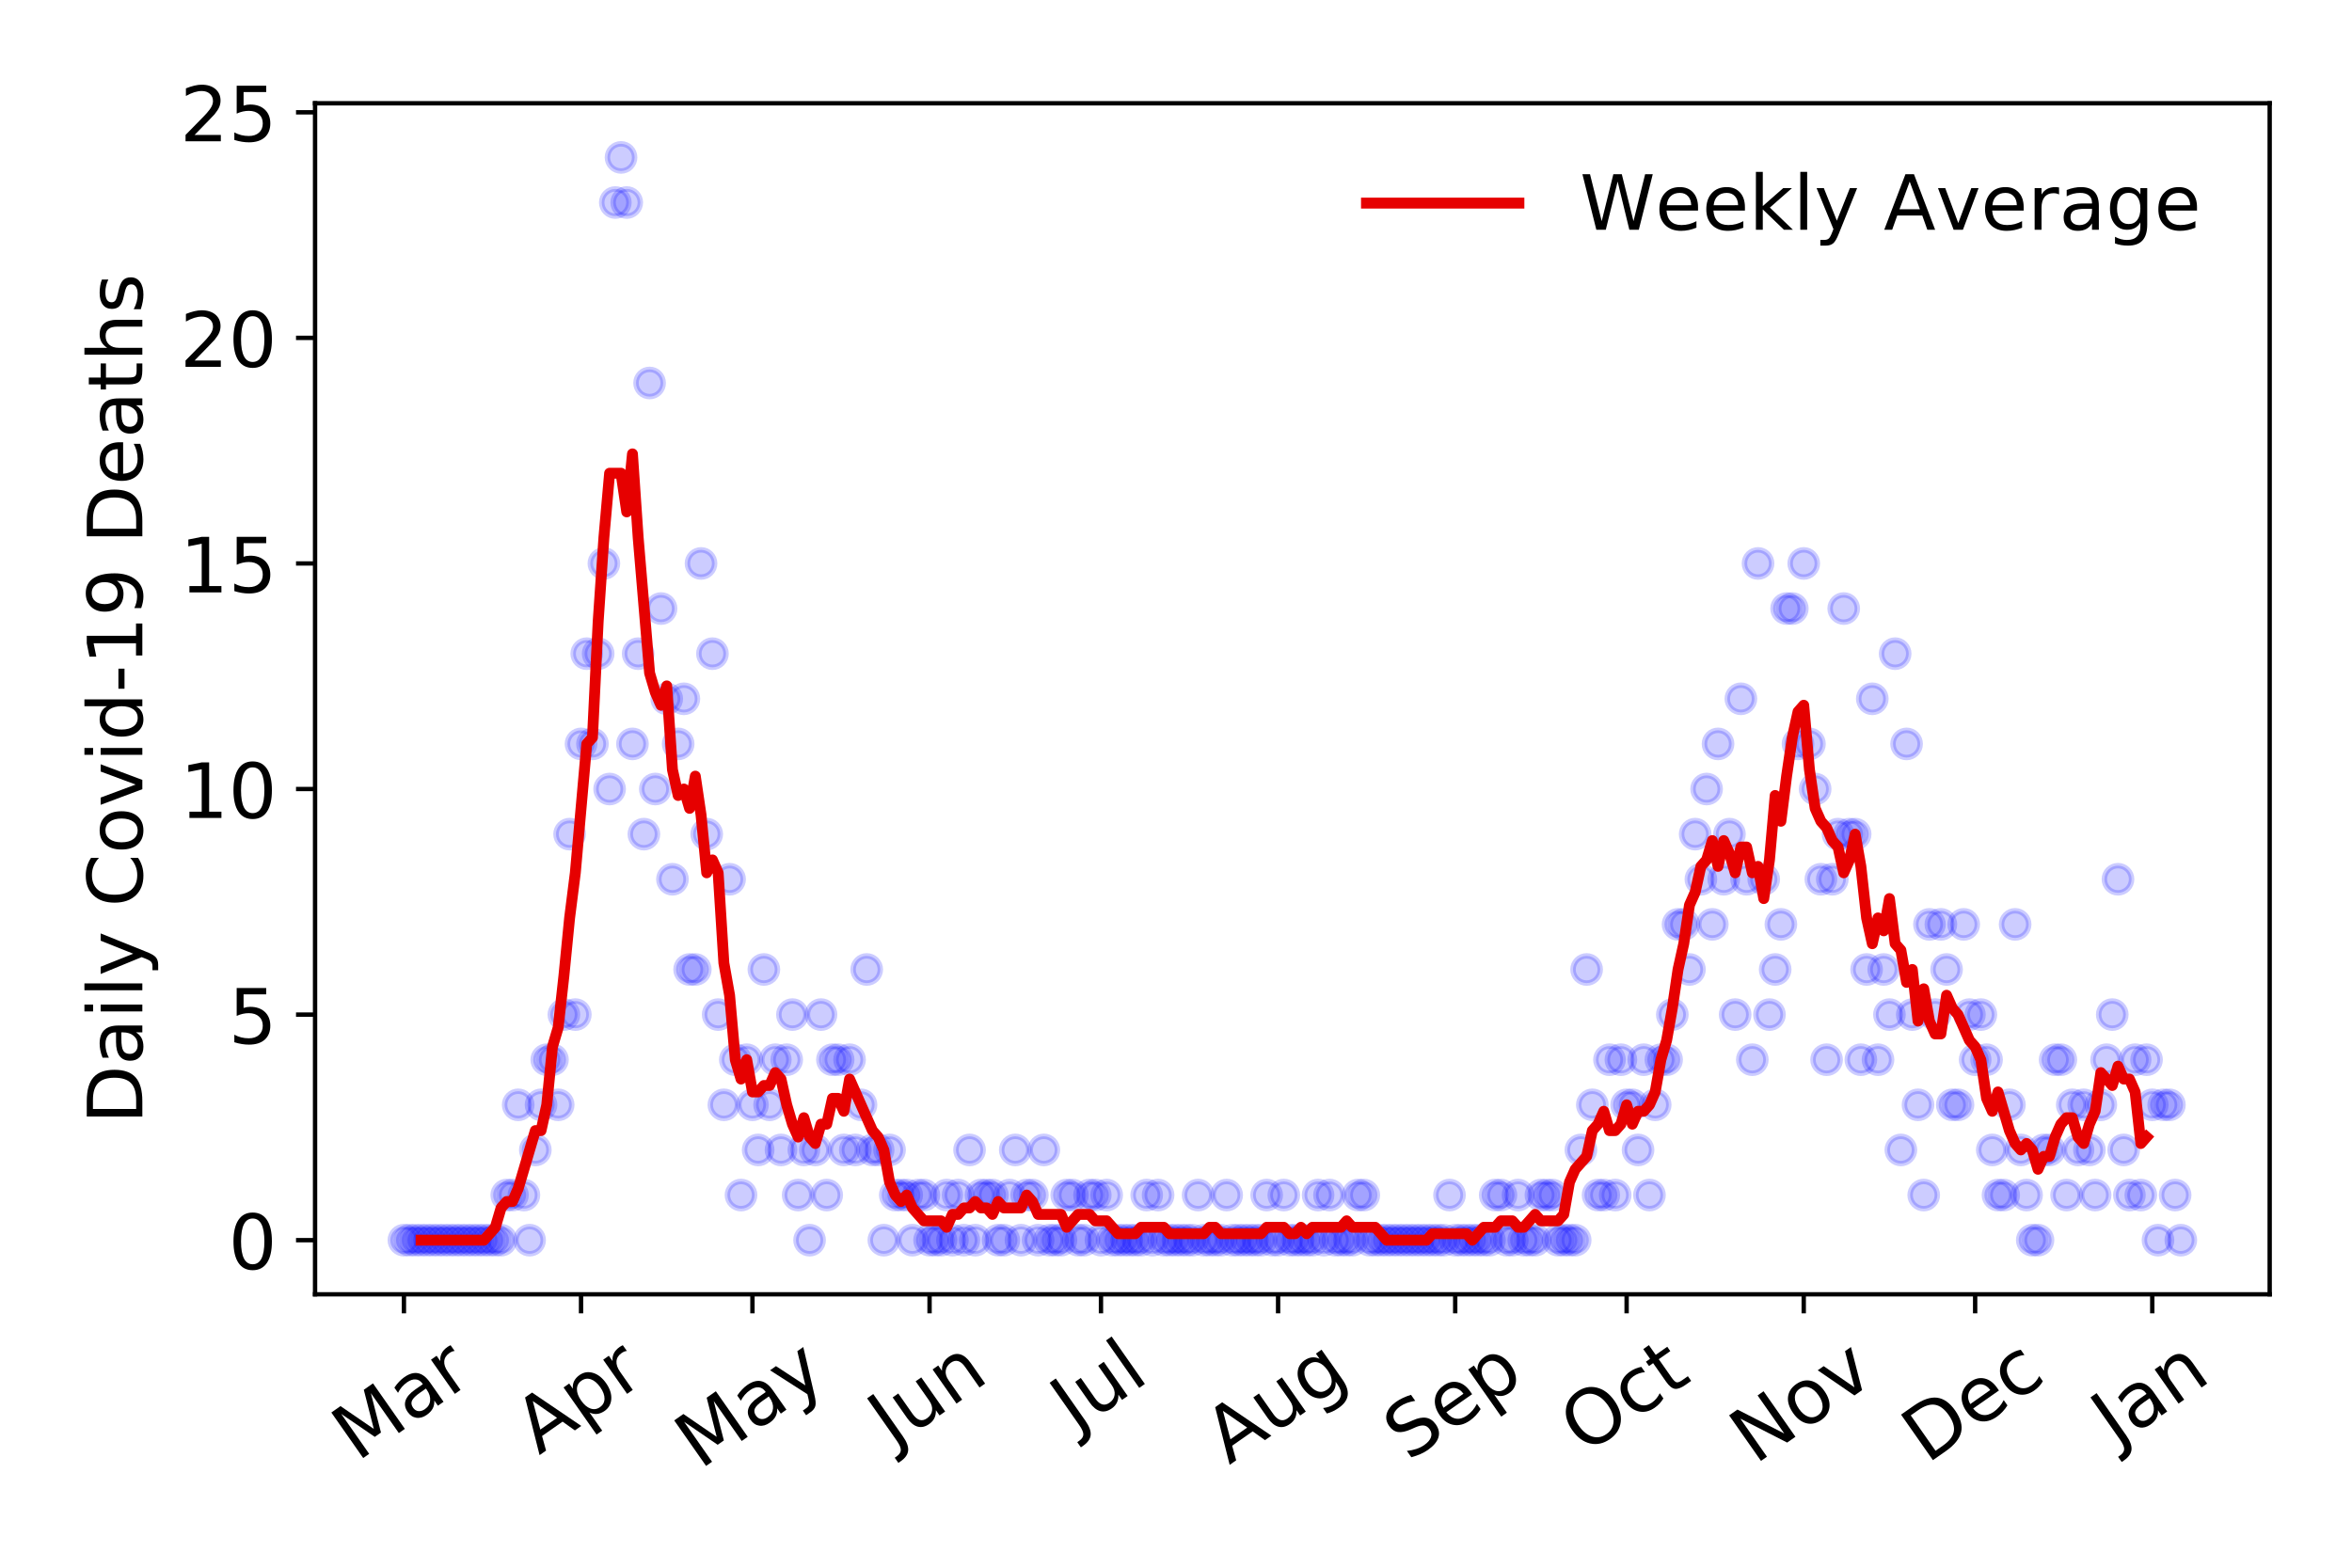 <?xml version="1.0" encoding="utf-8" standalone="no"?>
<!DOCTYPE svg PUBLIC "-//W3C//DTD SVG 1.1//EN"
  "http://www.w3.org/Graphics/SVG/1.1/DTD/svg11.dtd">
<!-- Created with matplotlib (https://matplotlib.org/) -->
<svg height="288pt" version="1.1" viewBox="0 0 432 288" width="432pt" xmlns="http://www.w3.org/2000/svg" xmlns:xlink="http://www.w3.org/1999/xlink">
 <defs>
  <style type="text/css">
*{stroke-linecap:butt;stroke-linejoin:round;}
  </style>
 </defs>
 <g id="figure_1">
  <g id="patch_1">
   <path d="M 0 288 
L 432 288 
L 432 0 
L 0 0 
z
" style="fill:#ffffff;"/>
  </g>
  <g id="axes_1">
   <g id="patch_2">
    <path d="M 57.87 237.778 
L 416.88 237.778 
L 416.88 18.973 
L 57.87 18.973 
z
" style="fill:#ffffff;"/>
   </g>
   <g id="matplotlib.axis_1">
    <g id="xtick_1">
     <g id="line2d_1">
      <defs>
       <path d="M 0 0 
L 0 3.5 
" id="m15b10e0ed6" style="stroke:#000000;stroke-width:0.8;"/>
      </defs>
      <g>
       <use style="stroke:#000000;stroke-width:0.8;" x="74.189" xlink:href="#m15b10e0ed6" y="237.778"/>
      </g>
     </g>
     <g id="text_1">
      <!-- Mar -->
      <defs>
       <path d="M 9.812 72.906 
L 24.516 72.906 
L 43.109 23.297 
L 61.812 72.906 
L 76.516 72.906 
L 76.516 0 
L 66.891 0 
L 66.891 64.016 
L 48.094 14.016 
L 38.188 14.016 
L 19.391 64.016 
L 19.391 0 
L 9.812 0 
z
" id="DejaVuSans-77"/>
       <path d="M 34.281 27.484 
Q 23.391 27.484 19.188 25 
Q 14.984 22.516 14.984 16.5 
Q 14.984 11.719 18.141 8.906 
Q 21.297 6.109 26.703 6.109 
Q 34.188 6.109 38.703 11.406 
Q 43.219 16.703 43.219 25.484 
L 43.219 27.484 
z
M 52.203 31.203 
L 52.203 0 
L 43.219 0 
L 43.219 8.297 
Q 40.141 3.328 35.547 0.953 
Q 30.953 -1.422 24.312 -1.422 
Q 15.922 -1.422 10.953 3.297 
Q 6 8.016 6 15.922 
Q 6 25.141 12.172 29.828 
Q 18.359 34.516 30.609 34.516 
L 43.219 34.516 
L 43.219 35.406 
Q 43.219 41.609 39.141 45 
Q 35.062 48.391 27.688 48.391 
Q 23 48.391 18.547 47.266 
Q 14.109 46.141 10.016 43.891 
L 10.016 52.203 
Q 14.938 54.109 19.578 55.047 
Q 24.219 56 28.609 56 
Q 40.484 56 46.344 49.844 
Q 52.203 43.703 52.203 31.203 
z
" id="DejaVuSans-97"/>
       <path d="M 41.109 46.297 
Q 39.594 47.172 37.812 47.578 
Q 36.031 48 33.891 48 
Q 26.266 48 22.188 43.047 
Q 18.109 38.094 18.109 28.812 
L 18.109 0 
L 9.078 0 
L 9.078 54.688 
L 18.109 54.688 
L 18.109 46.188 
Q 20.953 51.172 25.484 53.578 
Q 30.031 56 36.531 56 
Q 37.453 56 38.578 55.875 
Q 39.703 55.766 41.062 55.516 
z
" id="DejaVuSans-114"/>
      </defs>
      <g transform="translate(65.586 268.643)rotate(-35)scale(0.14 -0.14)">
       <use xlink:href="#DejaVuSans-77"/>
       <use x="86.279" xlink:href="#DejaVuSans-97"/>
       <use x="147.559" xlink:href="#DejaVuSans-114"/>
      </g>
     </g>
    </g>
    <g id="xtick_2">
     <g id="line2d_2">
      <g>
       <use style="stroke:#000000;stroke-width:0.8;" x="106.721" xlink:href="#m15b10e0ed6" y="237.778"/>
      </g>
     </g>
     <g id="text_2">
      <!-- Apr -->
      <defs>
       <path d="M 34.188 63.188 
L 20.797 26.906 
L 47.609 26.906 
z
M 28.609 72.906 
L 39.797 72.906 
L 67.578 0 
L 57.328 0 
L 50.688 18.703 
L 17.828 18.703 
L 11.188 0 
L 0.781 0 
z
" id="DejaVuSans-65"/>
       <path d="M 18.109 8.203 
L 18.109 -20.797 
L 9.078 -20.797 
L 9.078 54.688 
L 18.109 54.688 
L 18.109 46.391 
Q 20.953 51.266 25.266 53.625 
Q 29.594 56 35.594 56 
Q 45.562 56 51.781 48.094 
Q 58.016 40.188 58.016 27.297 
Q 58.016 14.406 51.781 6.484 
Q 45.562 -1.422 35.594 -1.422 
Q 29.594 -1.422 25.266 0.953 
Q 20.953 3.328 18.109 8.203 
z
M 48.688 27.297 
Q 48.688 37.203 44.609 42.844 
Q 40.531 48.484 33.406 48.484 
Q 26.266 48.484 22.188 42.844 
Q 18.109 37.203 18.109 27.297 
Q 18.109 17.391 22.188 11.75 
Q 26.266 6.109 33.406 6.109 
Q 40.531 6.109 44.609 11.75 
Q 48.688 17.391 48.688 27.297 
z
" id="DejaVuSans-112"/>
      </defs>
      <g transform="translate(99.017 267.384)rotate(-35)scale(0.14 -0.14)">
       <use xlink:href="#DejaVuSans-65"/>
       <use x="68.408" xlink:href="#DejaVuSans-112"/>
       <use x="131.885" xlink:href="#DejaVuSans-114"/>
      </g>
     </g>
    </g>
    <g id="xtick_3">
     <g id="line2d_3">
      <g>
       <use style="stroke:#000000;stroke-width:0.8;" x="138.204" xlink:href="#m15b10e0ed6" y="237.778"/>
      </g>
     </g>
     <g id="text_3">
      <!-- May -->
      <defs>
       <path d="M 32.172 -5.078 
Q 28.375 -14.844 24.75 -17.812 
Q 21.141 -20.797 15.094 -20.797 
L 7.906 -20.797 
L 7.906 -13.281 
L 13.188 -13.281 
Q 16.891 -13.281 18.938 -11.516 
Q 21 -9.766 23.484 -3.219 
L 25.094 0.875 
L 2.984 54.688 
L 12.5 54.688 
L 29.594 11.922 
L 46.688 54.688 
L 56.203 54.688 
z
" id="DejaVuSans-121"/>
      </defs>
      <g transform="translate(128.564 270.094)rotate(-35)scale(0.14 -0.14)">
       <use xlink:href="#DejaVuSans-77"/>
       <use x="86.279" xlink:href="#DejaVuSans-97"/>
       <use x="147.559" xlink:href="#DejaVuSans-121"/>
      </g>
     </g>
    </g>
    <g id="xtick_4">
     <g id="line2d_4">
      <g>
       <use style="stroke:#000000;stroke-width:0.8;" x="170.736" xlink:href="#m15b10e0ed6" y="237.778"/>
      </g>
     </g>
     <g id="text_4">
      <!-- Jun -->
      <defs>
       <path d="M 9.812 72.906 
L 19.672 72.906 
L 19.672 5.078 
Q 19.672 -8.109 14.672 -14.062 
Q 9.672 -20.016 -1.422 -20.016 
L -5.172 -20.016 
L -5.172 -11.719 
L -2.094 -11.719 
Q 4.438 -11.719 7.125 -8.047 
Q 9.812 -4.391 9.812 5.078 
z
" id="DejaVuSans-74"/>
       <path d="M 8.5 21.578 
L 8.5 54.688 
L 17.484 54.688 
L 17.484 21.922 
Q 17.484 14.156 20.5 10.266 
Q 23.531 6.391 29.594 6.391 
Q 36.859 6.391 41.078 11.031 
Q 45.312 15.672 45.312 23.688 
L 45.312 54.688 
L 54.297 54.688 
L 54.297 0 
L 45.312 0 
L 45.312 8.406 
Q 42.047 3.422 37.719 1 
Q 33.406 -1.422 27.688 -1.422 
Q 18.266 -1.422 13.375 4.438 
Q 8.5 10.297 8.5 21.578 
z
M 31.109 56 
z
" id="DejaVuSans-117"/>
       <path d="M 54.891 33.016 
L 54.891 0 
L 45.906 0 
L 45.906 32.719 
Q 45.906 40.484 42.875 44.328 
Q 39.844 48.188 33.797 48.188 
Q 26.516 48.188 22.312 43.547 
Q 18.109 38.922 18.109 30.906 
L 18.109 0 
L 9.078 0 
L 9.078 54.688 
L 18.109 54.688 
L 18.109 46.188 
Q 21.344 51.125 25.703 53.562 
Q 30.078 56 35.797 56 
Q 45.219 56 50.047 50.172 
Q 54.891 44.344 54.891 33.016 
z
" id="DejaVuSans-110"/>
      </defs>
      <g transform="translate(163.993 266.039)rotate(-35)scale(0.14 -0.14)">
       <use xlink:href="#DejaVuSans-74"/>
       <use x="29.492" xlink:href="#DejaVuSans-117"/>
       <use x="92.871" xlink:href="#DejaVuSans-110"/>
      </g>
     </g>
    </g>
    <g id="xtick_5">
     <g id="line2d_5">
      <g>
       <use style="stroke:#000000;stroke-width:0.8;" x="202.219" xlink:href="#m15b10e0ed6" y="237.778"/>
      </g>
     </g>
     <g id="text_5">
      <!-- Jul -->
      <defs>
       <path d="M 9.422 75.984 
L 18.406 75.984 
L 18.406 0 
L 9.422 0 
z
" id="DejaVuSans-108"/>
      </defs>
      <g transform="translate(197.516 263.181)rotate(-35)scale(0.14 -0.14)">
       <use xlink:href="#DejaVuSans-74"/>
       <use x="29.492" xlink:href="#DejaVuSans-117"/>
       <use x="92.871" xlink:href="#DejaVuSans-108"/>
      </g>
     </g>
    </g>
    <g id="xtick_6">
     <g id="line2d_6">
      <g>
       <use style="stroke:#000000;stroke-width:0.8;" x="234.751" xlink:href="#m15b10e0ed6" y="237.778"/>
      </g>
     </g>
     <g id="text_6">
      <!-- Aug -->
      <defs>
       <path d="M 45.406 27.984 
Q 45.406 37.75 41.375 43.109 
Q 37.359 48.484 30.078 48.484 
Q 22.859 48.484 18.828 43.109 
Q 14.797 37.75 14.797 27.984 
Q 14.797 18.266 18.828 12.891 
Q 22.859 7.516 30.078 7.516 
Q 37.359 7.516 41.375 12.891 
Q 45.406 18.266 45.406 27.984 
z
M 54.391 6.781 
Q 54.391 -7.172 48.188 -13.984 
Q 42 -20.797 29.203 -20.797 
Q 24.469 -20.797 20.266 -20.094 
Q 16.062 -19.391 12.109 -17.922 
L 12.109 -9.188 
Q 16.062 -11.328 19.922 -12.344 
Q 23.781 -13.375 27.781 -13.375 
Q 36.625 -13.375 41.016 -8.766 
Q 45.406 -4.156 45.406 5.172 
L 45.406 9.625 
Q 42.625 4.781 38.281 2.391 
Q 33.938 0 27.875 0 
Q 17.828 0 11.672 7.656 
Q 5.516 15.328 5.516 27.984 
Q 5.516 40.672 11.672 48.328 
Q 17.828 56 27.875 56 
Q 33.938 56 38.281 53.609 
Q 42.625 51.219 45.406 46.391 
L 45.406 54.688 
L 54.391 54.688 
z
" id="DejaVuSans-103"/>
      </defs>
      <g transform="translate(225.771 269.172)rotate(-35)scale(0.14 -0.14)">
       <use xlink:href="#DejaVuSans-65"/>
       <use x="68.408" xlink:href="#DejaVuSans-117"/>
       <use x="131.787" xlink:href="#DejaVuSans-103"/>
      </g>
     </g>
    </g>
    <g id="xtick_7">
     <g id="line2d_7">
      <g>
       <use style="stroke:#000000;stroke-width:0.8;" x="267.284" xlink:href="#m15b10e0ed6" y="237.778"/>
      </g>
     </g>
     <g id="text_7">
      <!-- Sep -->
      <defs>
       <path d="M 53.516 70.516 
L 53.516 60.891 
Q 47.906 63.578 42.922 64.891 
Q 37.938 66.219 33.297 66.219 
Q 25.25 66.219 20.875 63.094 
Q 16.5 59.969 16.5 54.203 
Q 16.5 49.359 19.406 46.891 
Q 22.312 44.438 30.422 42.922 
L 36.375 41.703 
Q 47.406 39.594 52.656 34.297 
Q 57.906 29 57.906 20.125 
Q 57.906 9.516 50.797 4.047 
Q 43.703 -1.422 29.984 -1.422 
Q 24.812 -1.422 18.969 -0.25 
Q 13.141 0.922 6.891 3.219 
L 6.891 13.375 
Q 12.891 10.016 18.656 8.297 
Q 24.422 6.594 29.984 6.594 
Q 38.422 6.594 43.016 9.906 
Q 47.609 13.234 47.609 19.391 
Q 47.609 24.75 44.312 27.781 
Q 41.016 30.812 33.5 32.328 
L 27.484 33.5 
Q 16.453 35.688 11.516 40.375 
Q 6.594 45.062 6.594 53.422 
Q 6.594 63.094 13.406 68.656 
Q 20.219 74.219 32.172 74.219 
Q 37.312 74.219 42.625 73.281 
Q 47.953 72.359 53.516 70.516 
z
" id="DejaVuSans-83"/>
       <path d="M 56.203 29.594 
L 56.203 25.203 
L 14.891 25.203 
Q 15.484 15.922 20.484 11.062 
Q 25.484 6.203 34.422 6.203 
Q 39.594 6.203 44.453 7.469 
Q 49.312 8.734 54.109 11.281 
L 54.109 2.781 
Q 49.266 0.734 44.188 -0.344 
Q 39.109 -1.422 33.891 -1.422 
Q 20.797 -1.422 13.156 6.188 
Q 5.516 13.812 5.516 26.812 
Q 5.516 40.234 12.766 48.109 
Q 20.016 56 32.328 56 
Q 43.359 56 49.781 48.891 
Q 56.203 41.797 56.203 29.594 
z
M 47.219 32.234 
Q 47.125 39.594 43.094 43.984 
Q 39.062 48.391 32.422 48.391 
Q 24.906 48.391 20.391 44.141 
Q 15.875 39.891 15.188 32.172 
z
" id="DejaVuSans-101"/>
      </defs>
      <g transform="translate(258.691 268.629)rotate(-35)scale(0.14 -0.14)">
       <use xlink:href="#DejaVuSans-83"/>
       <use x="63.477" xlink:href="#DejaVuSans-101"/>
       <use x="125" xlink:href="#DejaVuSans-112"/>
      </g>
     </g>
    </g>
    <g id="xtick_8">
     <g id="line2d_8">
      <g>
       <use style="stroke:#000000;stroke-width:0.8;" x="298.767" xlink:href="#m15b10e0ed6" y="237.778"/>
      </g>
     </g>
     <g id="text_8">
      <!-- Oct -->
      <defs>
       <path d="M 39.406 66.219 
Q 28.656 66.219 22.328 58.203 
Q 16.016 50.203 16.016 36.375 
Q 16.016 22.609 22.328 14.594 
Q 28.656 6.594 39.406 6.594 
Q 50.141 6.594 56.422 14.594 
Q 62.703 22.609 62.703 36.375 
Q 62.703 50.203 56.422 58.203 
Q 50.141 66.219 39.406 66.219 
z
M 39.406 74.219 
Q 54.734 74.219 63.906 63.938 
Q 73.094 53.656 73.094 36.375 
Q 73.094 19.141 63.906 8.859 
Q 54.734 -1.422 39.406 -1.422 
Q 24.031 -1.422 14.812 8.828 
Q 5.609 19.094 5.609 36.375 
Q 5.609 53.656 14.812 63.938 
Q 24.031 74.219 39.406 74.219 
z
" id="DejaVuSans-79"/>
       <path d="M 48.781 52.594 
L 48.781 44.188 
Q 44.969 46.297 41.141 47.344 
Q 37.312 48.391 33.406 48.391 
Q 24.656 48.391 19.812 42.844 
Q 14.984 37.312 14.984 27.297 
Q 14.984 17.281 19.812 11.734 
Q 24.656 6.203 33.406 6.203 
Q 37.312 6.203 41.141 7.25 
Q 44.969 8.297 48.781 10.406 
L 48.781 2.094 
Q 45.016 0.344 40.984 -0.531 
Q 36.969 -1.422 32.422 -1.422 
Q 20.062 -1.422 12.781 6.344 
Q 5.516 14.109 5.516 27.297 
Q 5.516 40.672 12.859 48.328 
Q 20.219 56 33.016 56 
Q 37.156 56 41.109 55.141 
Q 45.062 54.297 48.781 52.594 
z
" id="DejaVuSans-99"/>
       <path d="M 18.312 70.219 
L 18.312 54.688 
L 36.812 54.688 
L 36.812 47.703 
L 18.312 47.703 
L 18.312 18.016 
Q 18.312 11.328 20.141 9.422 
Q 21.969 7.516 27.594 7.516 
L 36.812 7.516 
L 36.812 0 
L 27.594 0 
Q 17.188 0 13.234 3.875 
Q 9.281 7.766 9.281 18.016 
L 9.281 47.703 
L 2.688 47.703 
L 2.688 54.688 
L 9.281 54.688 
L 9.281 70.219 
z
" id="DejaVuSans-116"/>
      </defs>
      <g transform="translate(291.068 267.377)rotate(-35)scale(0.14 -0.14)">
       <use xlink:href="#DejaVuSans-79"/>
       <use x="78.711" xlink:href="#DejaVuSans-99"/>
       <use x="133.691" xlink:href="#DejaVuSans-116"/>
      </g>
     </g>
    </g>
    <g id="xtick_9">
     <g id="line2d_9">
      <g>
       <use style="stroke:#000000;stroke-width:0.8;" x="331.299" xlink:href="#m15b10e0ed6" y="237.778"/>
      </g>
     </g>
     <g id="text_9">
      <!-- Nov -->
      <defs>
       <path d="M 9.812 72.906 
L 23.094 72.906 
L 55.422 11.922 
L 55.422 72.906 
L 64.984 72.906 
L 64.984 0 
L 51.703 0 
L 19.391 60.984 
L 19.391 0 
L 9.812 0 
z
" id="DejaVuSans-78"/>
       <path d="M 30.609 48.391 
Q 23.391 48.391 19.188 42.75 
Q 14.984 37.109 14.984 27.297 
Q 14.984 17.484 19.156 11.844 
Q 23.344 6.203 30.609 6.203 
Q 37.797 6.203 41.984 11.859 
Q 46.188 17.531 46.188 27.297 
Q 46.188 37.016 41.984 42.703 
Q 37.797 48.391 30.609 48.391 
z
M 30.609 56 
Q 42.328 56 49.016 48.375 
Q 55.719 40.766 55.719 27.297 
Q 55.719 13.875 49.016 6.219 
Q 42.328 -1.422 30.609 -1.422 
Q 18.844 -1.422 12.172 6.219 
Q 5.516 13.875 5.516 27.297 
Q 5.516 40.766 12.172 48.375 
Q 18.844 56 30.609 56 
z
" id="DejaVuSans-111"/>
       <path d="M 2.984 54.688 
L 12.5 54.688 
L 29.594 8.797 
L 46.688 54.688 
L 56.203 54.688 
L 35.688 0 
L 23.484 0 
z
" id="DejaVuSans-118"/>
      </defs>
      <g transform="translate(322.323 269.166)rotate(-35)scale(0.14 -0.14)">
       <use xlink:href="#DejaVuSans-78"/>
       <use x="74.805" xlink:href="#DejaVuSans-111"/>
       <use x="135.986" xlink:href="#DejaVuSans-118"/>
      </g>
     </g>
    </g>
    <g id="xtick_10">
     <g id="line2d_10">
      <g>
       <use style="stroke:#000000;stroke-width:0.8;" x="362.782" xlink:href="#m15b10e0ed6" y="237.778"/>
      </g>
     </g>
     <g id="text_10">
      <!-- Dec -->
      <defs>
       <path d="M 19.672 64.797 
L 19.672 8.109 
L 31.594 8.109 
Q 46.688 8.109 53.688 14.938 
Q 60.688 21.781 60.688 36.531 
Q 60.688 51.172 53.688 57.984 
Q 46.688 64.797 31.594 64.797 
z
M 9.812 72.906 
L 30.078 72.906 
Q 51.266 72.906 61.172 64.094 
Q 71.094 55.281 71.094 36.531 
Q 71.094 17.672 61.125 8.828 
Q 51.172 0 30.078 0 
L 9.812 0 
z
" id="DejaVuSans-68"/>
      </defs>
      <g transform="translate(353.901 269.032)rotate(-35)scale(0.14 -0.14)">
       <use xlink:href="#DejaVuSans-68"/>
       <use x="77.002" xlink:href="#DejaVuSans-101"/>
       <use x="138.525" xlink:href="#DejaVuSans-99"/>
      </g>
     </g>
    </g>
    <g id="xtick_11">
     <g id="line2d_11">
      <g>
       <use style="stroke:#000000;stroke-width:0.8;" x="395.314" xlink:href="#m15b10e0ed6" y="237.778"/>
      </g>
     </g>
     <g id="text_11">
      <!-- Jan -->
      <g transform="translate(388.691 265.871)rotate(-35)scale(0.14 -0.14)">
       <use xlink:href="#DejaVuSans-74"/>
       <use x="29.492" xlink:href="#DejaVuSans-97"/>
       <use x="90.771" xlink:href="#DejaVuSans-110"/>
      </g>
     </g>
    </g>
   </g>
   <g id="matplotlib.axis_2">
    <g id="ytick_1">
     <g id="line2d_12">
      <defs>
       <path d="M 0 0 
L -3.5 0 
" id="mfc432ed541" style="stroke:#000000;stroke-width:0.8;"/>
      </defs>
      <g>
       <use style="stroke:#000000;stroke-width:0.8;" x="57.87" xlink:href="#mfc432ed541" y="227.832"/>
      </g>
     </g>
     <g id="text_12">
      <!-- 0 -->
      <defs>
       <path d="M 31.781 66.406 
Q 24.172 66.406 20.328 58.906 
Q 16.5 51.422 16.5 36.375 
Q 16.5 21.391 20.328 13.891 
Q 24.172 6.391 31.781 6.391 
Q 39.453 6.391 43.281 13.891 
Q 47.125 21.391 47.125 36.375 
Q 47.125 51.422 43.281 58.906 
Q 39.453 66.406 31.781 66.406 
z
M 31.781 74.219 
Q 44.047 74.219 50.516 64.516 
Q 56.984 54.828 56.984 36.375 
Q 56.984 17.969 50.516 8.266 
Q 44.047 -1.422 31.781 -1.422 
Q 19.531 -1.422 13.062 8.266 
Q 6.594 17.969 6.594 36.375 
Q 6.594 54.828 13.062 64.516 
Q 19.531 74.219 31.781 74.219 
z
" id="DejaVuSans-48"/>
      </defs>
      <g transform="translate(41.962 233.151)scale(0.14 -0.14)">
       <use xlink:href="#DejaVuSans-48"/>
      </g>
     </g>
    </g>
    <g id="ytick_2">
     <g id="line2d_13">
      <g>
       <use style="stroke:#000000;stroke-width:0.8;" x="57.87" xlink:href="#mfc432ed541" y="186.392"/>
      </g>
     </g>
     <g id="text_13">
      <!-- 5 -->
      <defs>
       <path d="M 10.797 72.906 
L 49.516 72.906 
L 49.516 64.594 
L 19.828 64.594 
L 19.828 46.734 
Q 21.969 47.469 24.109 47.828 
Q 26.266 48.188 28.422 48.188 
Q 40.625 48.188 47.75 41.5 
Q 54.891 34.812 54.891 23.391 
Q 54.891 11.625 47.562 5.094 
Q 40.234 -1.422 26.906 -1.422 
Q 22.312 -1.422 17.547 -0.641 
Q 12.797 0.141 7.719 1.703 
L 7.719 11.625 
Q 12.109 9.234 16.797 8.062 
Q 21.484 6.891 26.703 6.891 
Q 35.156 6.891 40.078 11.328 
Q 45.016 15.766 45.016 23.391 
Q 45.016 31 40.078 35.438 
Q 35.156 39.891 26.703 39.891 
Q 22.75 39.891 18.812 39.016 
Q 14.891 38.141 10.797 36.281 
z
" id="DejaVuSans-53"/>
      </defs>
      <g transform="translate(41.962 191.711)scale(0.14 -0.14)">
       <use xlink:href="#DejaVuSans-53"/>
      </g>
     </g>
    </g>
    <g id="ytick_3">
     <g id="line2d_14">
      <g>
       <use style="stroke:#000000;stroke-width:0.8;" x="57.87" xlink:href="#mfc432ed541" y="144.952"/>
      </g>
     </g>
     <g id="text_14">
      <!-- 10 -->
      <defs>
       <path d="M 12.406 8.297 
L 28.516 8.297 
L 28.516 63.922 
L 10.984 60.406 
L 10.984 69.391 
L 28.422 72.906 
L 38.281 72.906 
L 38.281 8.297 
L 54.391 8.297 
L 54.391 0 
L 12.406 0 
z
" id="DejaVuSans-49"/>
      </defs>
      <g transform="translate(33.055 150.271)scale(0.14 -0.14)">
       <use xlink:href="#DejaVuSans-49"/>
       <use x="63.623" xlink:href="#DejaVuSans-48"/>
      </g>
     </g>
    </g>
    <g id="ytick_4">
     <g id="line2d_15">
      <g>
       <use style="stroke:#000000;stroke-width:0.8;" x="57.87" xlink:href="#mfc432ed541" y="103.511"/>
      </g>
     </g>
     <g id="text_15">
      <!-- 15 -->
      <g transform="translate(33.055 108.83)scale(0.14 -0.14)">
       <use xlink:href="#DejaVuSans-49"/>
       <use x="63.623" xlink:href="#DejaVuSans-53"/>
      </g>
     </g>
    </g>
    <g id="ytick_5">
     <g id="line2d_16">
      <g>
       <use style="stroke:#000000;stroke-width:0.8;" x="57.87" xlink:href="#mfc432ed541" y="62.071"/>
      </g>
     </g>
     <g id="text_16">
      <!-- 20 -->
      <defs>
       <path d="M 19.188 8.297 
L 53.609 8.297 
L 53.609 0 
L 7.328 0 
L 7.328 8.297 
Q 12.938 14.109 22.625 23.891 
Q 32.328 33.688 34.812 36.531 
Q 39.547 41.844 41.422 45.531 
Q 43.312 49.219 43.312 52.781 
Q 43.312 58.594 39.234 62.25 
Q 35.156 65.922 28.609 65.922 
Q 23.969 65.922 18.812 64.312 
Q 13.672 62.703 7.812 59.422 
L 7.812 69.391 
Q 13.766 71.781 18.938 73 
Q 24.125 74.219 28.422 74.219 
Q 39.75 74.219 46.484 68.547 
Q 53.219 62.891 53.219 53.422 
Q 53.219 48.922 51.531 44.891 
Q 49.859 40.875 45.406 35.406 
Q 44.188 33.984 37.641 27.219 
Q 31.109 20.453 19.188 8.297 
z
" id="DejaVuSans-50"/>
      </defs>
      <g transform="translate(33.055 67.39)scale(0.14 -0.14)">
       <use xlink:href="#DejaVuSans-50"/>
       <use x="63.623" xlink:href="#DejaVuSans-48"/>
      </g>
     </g>
    </g>
    <g id="ytick_6">
     <g id="line2d_17">
      <g>
       <use style="stroke:#000000;stroke-width:0.8;" x="57.87" xlink:href="#mfc432ed541" y="20.63"/>
      </g>
     </g>
     <g id="text_17">
      <!-- 25 -->
      <g transform="translate(33.055 25.949)scale(0.14 -0.14)">
       <use xlink:href="#DejaVuSans-50"/>
       <use x="63.623" xlink:href="#DejaVuSans-53"/>
      </g>
     </g>
    </g>
    <g id="text_18">
     <!-- Daily Covid-19 Deaths -->
     <defs>
      <path d="M 9.422 54.688 
L 18.406 54.688 
L 18.406 0 
L 9.422 0 
z
M 9.422 75.984 
L 18.406 75.984 
L 18.406 64.594 
L 9.422 64.594 
z
" id="DejaVuSans-105"/>
      <path id="DejaVuSans-32"/>
      <path d="M 64.406 67.281 
L 64.406 56.891 
Q 59.422 61.531 53.781 63.812 
Q 48.141 66.109 41.797 66.109 
Q 29.297 66.109 22.656 58.469 
Q 16.016 50.828 16.016 36.375 
Q 16.016 21.969 22.656 14.328 
Q 29.297 6.688 41.797 6.688 
Q 48.141 6.688 53.781 8.984 
Q 59.422 11.281 64.406 15.922 
L 64.406 5.609 
Q 59.234 2.094 53.438 0.328 
Q 47.656 -1.422 41.219 -1.422 
Q 24.656 -1.422 15.125 8.703 
Q 5.609 18.844 5.609 36.375 
Q 5.609 53.953 15.125 64.078 
Q 24.656 74.219 41.219 74.219 
Q 47.75 74.219 53.531 72.484 
Q 59.328 70.75 64.406 67.281 
z
" id="DejaVuSans-67"/>
      <path d="M 45.406 46.391 
L 45.406 75.984 
L 54.391 75.984 
L 54.391 0 
L 45.406 0 
L 45.406 8.203 
Q 42.578 3.328 38.25 0.953 
Q 33.938 -1.422 27.875 -1.422 
Q 17.969 -1.422 11.734 6.484 
Q 5.516 14.406 5.516 27.297 
Q 5.516 40.188 11.734 48.094 
Q 17.969 56 27.875 56 
Q 33.938 56 38.25 53.625 
Q 42.578 51.266 45.406 46.391 
z
M 14.797 27.297 
Q 14.797 17.391 18.875 11.75 
Q 22.953 6.109 30.078 6.109 
Q 37.203 6.109 41.297 11.75 
Q 45.406 17.391 45.406 27.297 
Q 45.406 37.203 41.297 42.844 
Q 37.203 48.484 30.078 48.484 
Q 22.953 48.484 18.875 42.844 
Q 14.797 37.203 14.797 27.297 
z
" id="DejaVuSans-100"/>
      <path d="M 4.891 31.391 
L 31.203 31.391 
L 31.203 23.391 
L 4.891 23.391 
z
" id="DejaVuSans-45"/>
      <path d="M 10.984 1.516 
L 10.984 10.5 
Q 14.703 8.734 18.5 7.812 
Q 22.312 6.891 25.984 6.891 
Q 35.75 6.891 40.891 13.453 
Q 46.047 20.016 46.781 33.406 
Q 43.953 29.203 39.594 26.953 
Q 35.25 24.703 29.984 24.703 
Q 19.047 24.703 12.672 31.312 
Q 6.297 37.938 6.297 49.422 
Q 6.297 60.641 12.938 67.422 
Q 19.578 74.219 30.609 74.219 
Q 43.266 74.219 49.922 64.516 
Q 56.594 54.828 56.594 36.375 
Q 56.594 19.141 48.406 8.859 
Q 40.234 -1.422 26.422 -1.422 
Q 22.703 -1.422 18.891 -0.688 
Q 15.094 0.047 10.984 1.516 
z
M 30.609 32.422 
Q 37.25 32.422 41.125 36.953 
Q 45.016 41.5 45.016 49.422 
Q 45.016 57.281 41.125 61.844 
Q 37.25 66.406 30.609 66.406 
Q 23.969 66.406 20.094 61.844 
Q 16.219 57.281 16.219 49.422 
Q 16.219 41.5 20.094 36.953 
Q 23.969 32.422 30.609 32.422 
z
" id="DejaVuSans-57"/>
      <path d="M 54.891 33.016 
L 54.891 0 
L 45.906 0 
L 45.906 32.719 
Q 45.906 40.484 42.875 44.328 
Q 39.844 48.188 33.797 48.188 
Q 26.516 48.188 22.312 43.547 
Q 18.109 38.922 18.109 30.906 
L 18.109 0 
L 9.078 0 
L 9.078 75.984 
L 18.109 75.984 
L 18.109 46.188 
Q 21.344 51.125 25.703 53.562 
Q 30.078 56 35.797 56 
Q 45.219 56 50.047 50.172 
Q 54.891 44.344 54.891 33.016 
z
" id="DejaVuSans-104"/>
      <path d="M 44.281 53.078 
L 44.281 44.578 
Q 40.484 46.531 36.375 47.5 
Q 32.281 48.484 27.875 48.484 
Q 21.188 48.484 17.844 46.438 
Q 14.5 44.391 14.5 40.281 
Q 14.5 37.156 16.891 35.375 
Q 19.281 33.594 26.516 31.984 
L 29.594 31.297 
Q 39.156 29.25 43.188 25.516 
Q 47.219 21.781 47.219 15.094 
Q 47.219 7.469 41.188 3.016 
Q 35.156 -1.422 24.609 -1.422 
Q 20.219 -1.422 15.453 -0.562 
Q 10.688 0.297 5.422 2 
L 5.422 11.281 
Q 10.406 8.688 15.234 7.391 
Q 20.062 6.109 24.812 6.109 
Q 31.156 6.109 34.562 8.281 
Q 37.984 10.453 37.984 14.406 
Q 37.984 18.062 35.516 20.016 
Q 33.062 21.969 24.703 23.781 
L 21.578 24.516 
Q 13.234 26.266 9.516 29.906 
Q 5.812 33.547 5.812 39.891 
Q 5.812 47.609 11.281 51.797 
Q 16.75 56 26.812 56 
Q 31.781 56 36.172 55.266 
Q 40.578 54.547 44.281 53.078 
z
" id="DejaVuSans-115"/>
     </defs>
     <g transform="translate(26.143 206.487)rotate(-90)scale(0.14 -0.14)">
      <use xlink:href="#DejaVuSans-68"/>
      <use x="77.002" xlink:href="#DejaVuSans-97"/>
      <use x="138.281" xlink:href="#DejaVuSans-105"/>
      <use x="166.064" xlink:href="#DejaVuSans-108"/>
      <use x="193.848" xlink:href="#DejaVuSans-121"/>
      <use x="253.027" xlink:href="#DejaVuSans-32"/>
      <use x="284.814" xlink:href="#DejaVuSans-67"/>
      <use x="354.639" xlink:href="#DejaVuSans-111"/>
      <use x="415.82" xlink:href="#DejaVuSans-118"/>
      <use x="475" xlink:href="#DejaVuSans-105"/>
      <use x="502.783" xlink:href="#DejaVuSans-100"/>
      <use x="566.26" xlink:href="#DejaVuSans-45"/>
      <use x="602.344" xlink:href="#DejaVuSans-49"/>
      <use x="665.967" xlink:href="#DejaVuSans-57"/>
      <use x="729.59" xlink:href="#DejaVuSans-32"/>
      <use x="761.377" xlink:href="#DejaVuSans-68"/>
      <use x="838.379" xlink:href="#DejaVuSans-101"/>
      <use x="899.902" xlink:href="#DejaVuSans-97"/>
      <use x="961.182" xlink:href="#DejaVuSans-116"/>
      <use x="1000.391" xlink:href="#DejaVuSans-104"/>
      <use x="1063.77" xlink:href="#DejaVuSans-115"/>
     </g>
    </g>
   </g>
   <g id="line2d_18">
    <defs>
     <path d="M 0 2.5 
C 0.663 2.5 1.299 2.237 1.768 1.768 
C 2.237 1.299 2.5 0.663 2.5 0 
C 2.5 -0.663 2.237 -1.299 1.768 -1.768 
C 1.299 -2.237 0.663 -2.5 0 -2.5 
C -0.663 -2.5 -1.299 -2.237 -1.768 -1.768 
C -2.237 -1.299 -2.5 -0.663 -2.5 0 
C -2.5 0.663 -2.237 1.299 -1.768 1.768 
C -1.299 2.237 -0.663 2.5 0 2.5 
z
" id="m79aa3a94c4" style="stroke:#0000ff;stroke-opacity:0.2;"/>
    </defs>
    <g clip-path="url(#p1296d9081b)">
     <use style="fill:#0000ff;fill-opacity:0.2;stroke:#0000ff;stroke-opacity:0.2;" x="74.189" xlink:href="#m79aa3a94c4" y="227.832"/>
     <use style="fill:#0000ff;fill-opacity:0.2;stroke:#0000ff;stroke-opacity:0.2;" x="75.238" xlink:href="#m79aa3a94c4" y="227.832"/>
     <use style="fill:#0000ff;fill-opacity:0.2;stroke:#0000ff;stroke-opacity:0.2;" x="76.287" xlink:href="#m79aa3a94c4" y="227.832"/>
     <use style="fill:#0000ff;fill-opacity:0.2;stroke:#0000ff;stroke-opacity:0.2;" x="77.337" xlink:href="#m79aa3a94c4" y="227.832"/>
     <use style="fill:#0000ff;fill-opacity:0.2;stroke:#0000ff;stroke-opacity:0.2;" x="78.386" xlink:href="#m79aa3a94c4" y="227.832"/>
     <use style="fill:#0000ff;fill-opacity:0.2;stroke:#0000ff;stroke-opacity:0.2;" x="79.436" xlink:href="#m79aa3a94c4" y="227.832"/>
     <use style="fill:#0000ff;fill-opacity:0.2;stroke:#0000ff;stroke-opacity:0.2;" x="80.485" xlink:href="#m79aa3a94c4" y="227.832"/>
     <use style="fill:#0000ff;fill-opacity:0.2;stroke:#0000ff;stroke-opacity:0.2;" x="81.535" xlink:href="#m79aa3a94c4" y="227.832"/>
     <use style="fill:#0000ff;fill-opacity:0.2;stroke:#0000ff;stroke-opacity:0.2;" x="82.584" xlink:href="#m79aa3a94c4" y="227.832"/>
     <use style="fill:#0000ff;fill-opacity:0.2;stroke:#0000ff;stroke-opacity:0.2;" x="83.634" xlink:href="#m79aa3a94c4" y="227.832"/>
     <use style="fill:#0000ff;fill-opacity:0.2;stroke:#0000ff;stroke-opacity:0.2;" x="84.683" xlink:href="#m79aa3a94c4" y="227.832"/>
     <use style="fill:#0000ff;fill-opacity:0.2;stroke:#0000ff;stroke-opacity:0.2;" x="85.732" xlink:href="#m79aa3a94c4" y="227.832"/>
     <use style="fill:#0000ff;fill-opacity:0.2;stroke:#0000ff;stroke-opacity:0.2;" x="86.782" xlink:href="#m79aa3a94c4" y="227.832"/>
     <use style="fill:#0000ff;fill-opacity:0.2;stroke:#0000ff;stroke-opacity:0.2;" x="87.831" xlink:href="#m79aa3a94c4" y="227.832"/>
     <use style="fill:#0000ff;fill-opacity:0.2;stroke:#0000ff;stroke-opacity:0.2;" x="88.881" xlink:href="#m79aa3a94c4" y="227.832"/>
     <use style="fill:#0000ff;fill-opacity:0.2;stroke:#0000ff;stroke-opacity:0.2;" x="89.93" xlink:href="#m79aa3a94c4" y="227.832"/>
     <use style="fill:#0000ff;fill-opacity:0.2;stroke:#0000ff;stroke-opacity:0.2;" x="90.98" xlink:href="#m79aa3a94c4" y="227.832"/>
     <use style="fill:#0000ff;fill-opacity:0.2;stroke:#0000ff;stroke-opacity:0.2;" x="92.029" xlink:href="#m79aa3a94c4" y="227.832"/>
     <use style="fill:#0000ff;fill-opacity:0.2;stroke:#0000ff;stroke-opacity:0.2;" x="93.078" xlink:href="#m79aa3a94c4" y="219.544"/>
     <use style="fill:#0000ff;fill-opacity:0.2;stroke:#0000ff;stroke-opacity:0.2;" x="94.128" xlink:href="#m79aa3a94c4" y="219.544"/>
     <use style="fill:#0000ff;fill-opacity:0.2;stroke:#0000ff;stroke-opacity:0.2;" x="95.177" xlink:href="#m79aa3a94c4" y="202.968"/>
     <use style="fill:#0000ff;fill-opacity:0.2;stroke:#0000ff;stroke-opacity:0.2;" x="96.227" xlink:href="#m79aa3a94c4" y="219.544"/>
     <use style="fill:#0000ff;fill-opacity:0.2;stroke:#0000ff;stroke-opacity:0.2;" x="97.276" xlink:href="#m79aa3a94c4" y="227.832"/>
     <use style="fill:#0000ff;fill-opacity:0.2;stroke:#0000ff;stroke-opacity:0.2;" x="98.326" xlink:href="#m79aa3a94c4" y="211.256"/>
     <use style="fill:#0000ff;fill-opacity:0.2;stroke:#0000ff;stroke-opacity:0.2;" x="99.375" xlink:href="#m79aa3a94c4" y="202.968"/>
     <use style="fill:#0000ff;fill-opacity:0.2;stroke:#0000ff;stroke-opacity:0.2;" x="100.424" xlink:href="#m79aa3a94c4" y="194.68"/>
     <use style="fill:#0000ff;fill-opacity:0.2;stroke:#0000ff;stroke-opacity:0.2;" x="101.474" xlink:href="#m79aa3a94c4" y="194.68"/>
     <use style="fill:#0000ff;fill-opacity:0.2;stroke:#0000ff;stroke-opacity:0.2;" x="102.523" xlink:href="#m79aa3a94c4" y="202.968"/>
     <use style="fill:#0000ff;fill-opacity:0.2;stroke:#0000ff;stroke-opacity:0.2;" x="103.573" xlink:href="#m79aa3a94c4" y="186.392"/>
     <use style="fill:#0000ff;fill-opacity:0.2;stroke:#0000ff;stroke-opacity:0.2;" x="104.622" xlink:href="#m79aa3a94c4" y="153.24"/>
     <use style="fill:#0000ff;fill-opacity:0.2;stroke:#0000ff;stroke-opacity:0.2;" x="105.672" xlink:href="#m79aa3a94c4" y="186.392"/>
     <use style="fill:#0000ff;fill-opacity:0.2;stroke:#0000ff;stroke-opacity:0.2;" x="106.721" xlink:href="#m79aa3a94c4" y="136.664"/>
     <use style="fill:#0000ff;fill-opacity:0.2;stroke:#0000ff;stroke-opacity:0.2;" x="107.77" xlink:href="#m79aa3a94c4" y="120.087"/>
     <use style="fill:#0000ff;fill-opacity:0.2;stroke:#0000ff;stroke-opacity:0.2;" x="108.82" xlink:href="#m79aa3a94c4" y="136.664"/>
     <use style="fill:#0000ff;fill-opacity:0.2;stroke:#0000ff;stroke-opacity:0.2;" x="109.869" xlink:href="#m79aa3a94c4" y="120.087"/>
     <use style="fill:#0000ff;fill-opacity:0.2;stroke:#0000ff;stroke-opacity:0.2;" x="110.919" xlink:href="#m79aa3a94c4" y="103.511"/>
     <use style="fill:#0000ff;fill-opacity:0.2;stroke:#0000ff;stroke-opacity:0.2;" x="111.968" xlink:href="#m79aa3a94c4" y="144.952"/>
     <use style="fill:#0000ff;fill-opacity:0.2;stroke:#0000ff;stroke-opacity:0.2;" x="113.018" xlink:href="#m79aa3a94c4" y="37.207"/>
     <use style="fill:#0000ff;fill-opacity:0.2;stroke:#0000ff;stroke-opacity:0.2;" x="114.067" xlink:href="#m79aa3a94c4" y="28.918"/>
     <use style="fill:#0000ff;fill-opacity:0.2;stroke:#0000ff;stroke-opacity:0.2;" x="115.116" xlink:href="#m79aa3a94c4" y="37.207"/>
     <use style="fill:#0000ff;fill-opacity:0.2;stroke:#0000ff;stroke-opacity:0.2;" x="116.166" xlink:href="#m79aa3a94c4" y="136.664"/>
     <use style="fill:#0000ff;fill-opacity:0.2;stroke:#0000ff;stroke-opacity:0.2;" x="117.215" xlink:href="#m79aa3a94c4" y="120.087"/>
     <use style="fill:#0000ff;fill-opacity:0.2;stroke:#0000ff;stroke-opacity:0.2;" x="118.265" xlink:href="#m79aa3a94c4" y="153.24"/>
     <use style="fill:#0000ff;fill-opacity:0.2;stroke:#0000ff;stroke-opacity:0.2;" x="119.314" xlink:href="#m79aa3a94c4" y="70.359"/>
     <use style="fill:#0000ff;fill-opacity:0.2;stroke:#0000ff;stroke-opacity:0.2;" x="120.364" xlink:href="#m79aa3a94c4" y="144.952"/>
     <use style="fill:#0000ff;fill-opacity:0.2;stroke:#0000ff;stroke-opacity:0.2;" x="121.413" xlink:href="#m79aa3a94c4" y="111.799"/>
     <use style="fill:#0000ff;fill-opacity:0.2;stroke:#0000ff;stroke-opacity:0.2;" x="122.462" xlink:href="#m79aa3a94c4" y="128.375"/>
     <use style="fill:#0000ff;fill-opacity:0.2;stroke:#0000ff;stroke-opacity:0.2;" x="123.512" xlink:href="#m79aa3a94c4" y="161.528"/>
     <use style="fill:#0000ff;fill-opacity:0.2;stroke:#0000ff;stroke-opacity:0.2;" x="124.561" xlink:href="#m79aa3a94c4" y="136.664"/>
     <use style="fill:#0000ff;fill-opacity:0.2;stroke:#0000ff;stroke-opacity:0.2;" x="125.611" xlink:href="#m79aa3a94c4" y="128.375"/>
     <use style="fill:#0000ff;fill-opacity:0.2;stroke:#0000ff;stroke-opacity:0.2;" x="126.66" xlink:href="#m79aa3a94c4" y="178.104"/>
     <use style="fill:#0000ff;fill-opacity:0.2;stroke:#0000ff;stroke-opacity:0.2;" x="127.71" xlink:href="#m79aa3a94c4" y="178.104"/>
     <use style="fill:#0000ff;fill-opacity:0.2;stroke:#0000ff;stroke-opacity:0.2;" x="128.759" xlink:href="#m79aa3a94c4" y="103.511"/>
     <use style="fill:#0000ff;fill-opacity:0.2;stroke:#0000ff;stroke-opacity:0.2;" x="129.808" xlink:href="#m79aa3a94c4" y="153.24"/>
     <use style="fill:#0000ff;fill-opacity:0.2;stroke:#0000ff;stroke-opacity:0.2;" x="130.858" xlink:href="#m79aa3a94c4" y="120.087"/>
     <use style="fill:#0000ff;fill-opacity:0.2;stroke:#0000ff;stroke-opacity:0.2;" x="131.907" xlink:href="#m79aa3a94c4" y="186.392"/>
     <use style="fill:#0000ff;fill-opacity:0.2;stroke:#0000ff;stroke-opacity:0.2;" x="132.957" xlink:href="#m79aa3a94c4" y="202.968"/>
     <use style="fill:#0000ff;fill-opacity:0.2;stroke:#0000ff;stroke-opacity:0.2;" x="134.006" xlink:href="#m79aa3a94c4" y="161.528"/>
     <use style="fill:#0000ff;fill-opacity:0.2;stroke:#0000ff;stroke-opacity:0.2;" x="135.056" xlink:href="#m79aa3a94c4" y="194.68"/>
     <use style="fill:#0000ff;fill-opacity:0.2;stroke:#0000ff;stroke-opacity:0.2;" x="136.105" xlink:href="#m79aa3a94c4" y="219.544"/>
     <use style="fill:#0000ff;fill-opacity:0.2;stroke:#0000ff;stroke-opacity:0.2;" x="137.154" xlink:href="#m79aa3a94c4" y="194.68"/>
     <use style="fill:#0000ff;fill-opacity:0.2;stroke:#0000ff;stroke-opacity:0.2;" x="138.204" xlink:href="#m79aa3a94c4" y="202.968"/>
     <use style="fill:#0000ff;fill-opacity:0.2;stroke:#0000ff;stroke-opacity:0.2;" x="139.253" xlink:href="#m79aa3a94c4" y="211.256"/>
     <use style="fill:#0000ff;fill-opacity:0.2;stroke:#0000ff;stroke-opacity:0.2;" x="140.303" xlink:href="#m79aa3a94c4" y="178.104"/>
     <use style="fill:#0000ff;fill-opacity:0.2;stroke:#0000ff;stroke-opacity:0.2;" x="141.352" xlink:href="#m79aa3a94c4" y="202.968"/>
     <use style="fill:#0000ff;fill-opacity:0.2;stroke:#0000ff;stroke-opacity:0.2;" x="142.402" xlink:href="#m79aa3a94c4" y="194.68"/>
     <use style="fill:#0000ff;fill-opacity:0.2;stroke:#0000ff;stroke-opacity:0.2;" x="143.451" xlink:href="#m79aa3a94c4" y="211.256"/>
     <use style="fill:#0000ff;fill-opacity:0.2;stroke:#0000ff;stroke-opacity:0.2;" x="144.5" xlink:href="#m79aa3a94c4" y="194.68"/>
     <use style="fill:#0000ff;fill-opacity:0.2;stroke:#0000ff;stroke-opacity:0.2;" x="145.55" xlink:href="#m79aa3a94c4" y="186.392"/>
     <use style="fill:#0000ff;fill-opacity:0.2;stroke:#0000ff;stroke-opacity:0.2;" x="146.599" xlink:href="#m79aa3a94c4" y="219.544"/>
     <use style="fill:#0000ff;fill-opacity:0.2;stroke:#0000ff;stroke-opacity:0.2;" x="147.649" xlink:href="#m79aa3a94c4" y="211.256"/>
     <use style="fill:#0000ff;fill-opacity:0.2;stroke:#0000ff;stroke-opacity:0.2;" x="148.698" xlink:href="#m79aa3a94c4" y="227.832"/>
     <use style="fill:#0000ff;fill-opacity:0.2;stroke:#0000ff;stroke-opacity:0.2;" x="149.748" xlink:href="#m79aa3a94c4" y="211.256"/>
     <use style="fill:#0000ff;fill-opacity:0.2;stroke:#0000ff;stroke-opacity:0.2;" x="150.797" xlink:href="#m79aa3a94c4" y="186.392"/>
     <use style="fill:#0000ff;fill-opacity:0.2;stroke:#0000ff;stroke-opacity:0.2;" x="151.846" xlink:href="#m79aa3a94c4" y="219.544"/>
     <use style="fill:#0000ff;fill-opacity:0.2;stroke:#0000ff;stroke-opacity:0.2;" x="152.896" xlink:href="#m79aa3a94c4" y="194.68"/>
     <use style="fill:#0000ff;fill-opacity:0.2;stroke:#0000ff;stroke-opacity:0.2;" x="153.945" xlink:href="#m79aa3a94c4" y="194.68"/>
     <use style="fill:#0000ff;fill-opacity:0.2;stroke:#0000ff;stroke-opacity:0.2;" x="154.995" xlink:href="#m79aa3a94c4" y="211.256"/>
     <use style="fill:#0000ff;fill-opacity:0.2;stroke:#0000ff;stroke-opacity:0.2;" x="156.044" xlink:href="#m79aa3a94c4" y="194.68"/>
     <use style="fill:#0000ff;fill-opacity:0.2;stroke:#0000ff;stroke-opacity:0.2;" x="157.094" xlink:href="#m79aa3a94c4" y="211.256"/>
     <use style="fill:#0000ff;fill-opacity:0.2;stroke:#0000ff;stroke-opacity:0.2;" x="158.143" xlink:href="#m79aa3a94c4" y="202.968"/>
     <use style="fill:#0000ff;fill-opacity:0.2;stroke:#0000ff;stroke-opacity:0.2;" x="159.192" xlink:href="#m79aa3a94c4" y="178.104"/>
     <use style="fill:#0000ff;fill-opacity:0.2;stroke:#0000ff;stroke-opacity:0.2;" x="160.242" xlink:href="#m79aa3a94c4" y="211.256"/>
     <use style="fill:#0000ff;fill-opacity:0.2;stroke:#0000ff;stroke-opacity:0.2;" x="161.291" xlink:href="#m79aa3a94c4" y="211.256"/>
     <use style="fill:#0000ff;fill-opacity:0.2;stroke:#0000ff;stroke-opacity:0.2;" x="162.341" xlink:href="#m79aa3a94c4" y="227.832"/>
     <use style="fill:#0000ff;fill-opacity:0.2;stroke:#0000ff;stroke-opacity:0.2;" x="163.39" xlink:href="#m79aa3a94c4" y="211.256"/>
     <use style="fill:#0000ff;fill-opacity:0.2;stroke:#0000ff;stroke-opacity:0.2;" x="164.44" xlink:href="#m79aa3a94c4" y="219.544"/>
     <use style="fill:#0000ff;fill-opacity:0.2;stroke:#0000ff;stroke-opacity:0.2;" x="165.489" xlink:href="#m79aa3a94c4" y="219.544"/>
     <use style="fill:#0000ff;fill-opacity:0.2;stroke:#0000ff;stroke-opacity:0.2;" x="166.538" xlink:href="#m79aa3a94c4" y="219.544"/>
     <use style="fill:#0000ff;fill-opacity:0.2;stroke:#0000ff;stroke-opacity:0.2;" x="167.588" xlink:href="#m79aa3a94c4" y="227.832"/>
     <use style="fill:#0000ff;fill-opacity:0.2;stroke:#0000ff;stroke-opacity:0.2;" x="168.637" xlink:href="#m79aa3a94c4" y="219.544"/>
     <use style="fill:#0000ff;fill-opacity:0.2;stroke:#0000ff;stroke-opacity:0.2;" x="169.687" xlink:href="#m79aa3a94c4" y="219.544"/>
     <use style="fill:#0000ff;fill-opacity:0.2;stroke:#0000ff;stroke-opacity:0.2;" x="170.736" xlink:href="#m79aa3a94c4" y="227.832"/>
     <use style="fill:#0000ff;fill-opacity:0.2;stroke:#0000ff;stroke-opacity:0.2;" x="171.786" xlink:href="#m79aa3a94c4" y="227.832"/>
     <use style="fill:#0000ff;fill-opacity:0.2;stroke:#0000ff;stroke-opacity:0.2;" x="172.835" xlink:href="#m79aa3a94c4" y="227.832"/>
     <use style="fill:#0000ff;fill-opacity:0.2;stroke:#0000ff;stroke-opacity:0.2;" x="173.884" xlink:href="#m79aa3a94c4" y="219.544"/>
     <use style="fill:#0000ff;fill-opacity:0.2;stroke:#0000ff;stroke-opacity:0.2;" x="174.934" xlink:href="#m79aa3a94c4" y="227.832"/>
     <use style="fill:#0000ff;fill-opacity:0.2;stroke:#0000ff;stroke-opacity:0.2;" x="175.983" xlink:href="#m79aa3a94c4" y="219.544"/>
     <use style="fill:#0000ff;fill-opacity:0.2;stroke:#0000ff;stroke-opacity:0.2;" x="177.033" xlink:href="#m79aa3a94c4" y="227.832"/>
     <use style="fill:#0000ff;fill-opacity:0.2;stroke:#0000ff;stroke-opacity:0.2;" x="178.082" xlink:href="#m79aa3a94c4" y="211.256"/>
     <use style="fill:#0000ff;fill-opacity:0.2;stroke:#0000ff;stroke-opacity:0.2;" x="179.132" xlink:href="#m79aa3a94c4" y="227.832"/>
     <use style="fill:#0000ff;fill-opacity:0.2;stroke:#0000ff;stroke-opacity:0.2;" x="180.181" xlink:href="#m79aa3a94c4" y="219.544"/>
     <use style="fill:#0000ff;fill-opacity:0.2;stroke:#0000ff;stroke-opacity:0.2;" x="181.23" xlink:href="#m79aa3a94c4" y="219.544"/>
     <use style="fill:#0000ff;fill-opacity:0.2;stroke:#0000ff;stroke-opacity:0.2;" x="182.28" xlink:href="#m79aa3a94c4" y="219.544"/>
     <use style="fill:#0000ff;fill-opacity:0.2;stroke:#0000ff;stroke-opacity:0.2;" x="183.329" xlink:href="#m79aa3a94c4" y="227.832"/>
     <use style="fill:#0000ff;fill-opacity:0.2;stroke:#0000ff;stroke-opacity:0.2;" x="184.379" xlink:href="#m79aa3a94c4" y="227.832"/>
     <use style="fill:#0000ff;fill-opacity:0.2;stroke:#0000ff;stroke-opacity:0.2;" x="185.428" xlink:href="#m79aa3a94c4" y="219.544"/>
     <use style="fill:#0000ff;fill-opacity:0.2;stroke:#0000ff;stroke-opacity:0.2;" x="186.478" xlink:href="#m79aa3a94c4" y="211.256"/>
     <use style="fill:#0000ff;fill-opacity:0.2;stroke:#0000ff;stroke-opacity:0.2;" x="187.527" xlink:href="#m79aa3a94c4" y="227.832"/>
     <use style="fill:#0000ff;fill-opacity:0.2;stroke:#0000ff;stroke-opacity:0.2;" x="188.577" xlink:href="#m79aa3a94c4" y="219.544"/>
     <use style="fill:#0000ff;fill-opacity:0.2;stroke:#0000ff;stroke-opacity:0.2;" x="189.626" xlink:href="#m79aa3a94c4" y="219.544"/>
     <use style="fill:#0000ff;fill-opacity:0.2;stroke:#0000ff;stroke-opacity:0.2;" x="190.675" xlink:href="#m79aa3a94c4" y="227.832"/>
     <use style="fill:#0000ff;fill-opacity:0.2;stroke:#0000ff;stroke-opacity:0.2;" x="191.725" xlink:href="#m79aa3a94c4" y="211.256"/>
     <use style="fill:#0000ff;fill-opacity:0.2;stroke:#0000ff;stroke-opacity:0.2;" x="192.774" xlink:href="#m79aa3a94c4" y="227.832"/>
     <use style="fill:#0000ff;fill-opacity:0.2;stroke:#0000ff;stroke-opacity:0.2;" x="193.824" xlink:href="#m79aa3a94c4" y="227.832"/>
     <use style="fill:#0000ff;fill-opacity:0.2;stroke:#0000ff;stroke-opacity:0.2;" x="194.873" xlink:href="#m79aa3a94c4" y="227.832"/>
     <use style="fill:#0000ff;fill-opacity:0.2;stroke:#0000ff;stroke-opacity:0.2;" x="195.923" xlink:href="#m79aa3a94c4" y="219.544"/>
     <use style="fill:#0000ff;fill-opacity:0.2;stroke:#0000ff;stroke-opacity:0.2;" x="196.972" xlink:href="#m79aa3a94c4" y="219.544"/>
     <use style="fill:#0000ff;fill-opacity:0.2;stroke:#0000ff;stroke-opacity:0.2;" x="198.021" xlink:href="#m79aa3a94c4" y="227.832"/>
     <use style="fill:#0000ff;fill-opacity:0.2;stroke:#0000ff;stroke-opacity:0.2;" x="199.071" xlink:href="#m79aa3a94c4" y="227.832"/>
     <use style="fill:#0000ff;fill-opacity:0.2;stroke:#0000ff;stroke-opacity:0.2;" x="200.12" xlink:href="#m79aa3a94c4" y="219.544"/>
     <use style="fill:#0000ff;fill-opacity:0.2;stroke:#0000ff;stroke-opacity:0.2;" x="201.17" xlink:href="#m79aa3a94c4" y="219.544"/>
     <use style="fill:#0000ff;fill-opacity:0.2;stroke:#0000ff;stroke-opacity:0.2;" x="202.219" xlink:href="#m79aa3a94c4" y="227.832"/>
     <use style="fill:#0000ff;fill-opacity:0.2;stroke:#0000ff;stroke-opacity:0.2;" x="203.269" xlink:href="#m79aa3a94c4" y="219.544"/>
     <use style="fill:#0000ff;fill-opacity:0.2;stroke:#0000ff;stroke-opacity:0.2;" x="204.318" xlink:href="#m79aa3a94c4" y="227.832"/>
     <use style="fill:#0000ff;fill-opacity:0.2;stroke:#0000ff;stroke-opacity:0.2;" x="205.367" xlink:href="#m79aa3a94c4" y="227.832"/>
     <use style="fill:#0000ff;fill-opacity:0.2;stroke:#0000ff;stroke-opacity:0.2;" x="206.417" xlink:href="#m79aa3a94c4" y="227.832"/>
     <use style="fill:#0000ff;fill-opacity:0.2;stroke:#0000ff;stroke-opacity:0.2;" x="207.466" xlink:href="#m79aa3a94c4" y="227.832"/>
     <use style="fill:#0000ff;fill-opacity:0.2;stroke:#0000ff;stroke-opacity:0.2;" x="208.516" xlink:href="#m79aa3a94c4" y="227.832"/>
     <use style="fill:#0000ff;fill-opacity:0.2;stroke:#0000ff;stroke-opacity:0.2;" x="209.565" xlink:href="#m79aa3a94c4" y="227.832"/>
     <use style="fill:#0000ff;fill-opacity:0.2;stroke:#0000ff;stroke-opacity:0.2;" x="210.615" xlink:href="#m79aa3a94c4" y="219.544"/>
     <use style="fill:#0000ff;fill-opacity:0.2;stroke:#0000ff;stroke-opacity:0.2;" x="211.664" xlink:href="#m79aa3a94c4" y="227.832"/>
     <use style="fill:#0000ff;fill-opacity:0.2;stroke:#0000ff;stroke-opacity:0.2;" x="212.713" xlink:href="#m79aa3a94c4" y="219.544"/>
     <use style="fill:#0000ff;fill-opacity:0.2;stroke:#0000ff;stroke-opacity:0.2;" x="213.763" xlink:href="#m79aa3a94c4" y="227.832"/>
     <use style="fill:#0000ff;fill-opacity:0.2;stroke:#0000ff;stroke-opacity:0.2;" x="214.812" xlink:href="#m79aa3a94c4" y="227.832"/>
     <use style="fill:#0000ff;fill-opacity:0.2;stroke:#0000ff;stroke-opacity:0.2;" x="215.862" xlink:href="#m79aa3a94c4" y="227.832"/>
     <use style="fill:#0000ff;fill-opacity:0.2;stroke:#0000ff;stroke-opacity:0.2;" x="216.911" xlink:href="#m79aa3a94c4" y="227.832"/>
     <use style="fill:#0000ff;fill-opacity:0.2;stroke:#0000ff;stroke-opacity:0.2;" x="217.961" xlink:href="#m79aa3a94c4" y="227.832"/>
     <use style="fill:#0000ff;fill-opacity:0.2;stroke:#0000ff;stroke-opacity:0.2;" x="219.01" xlink:href="#m79aa3a94c4" y="227.832"/>
     <use style="fill:#0000ff;fill-opacity:0.2;stroke:#0000ff;stroke-opacity:0.2;" x="220.059" xlink:href="#m79aa3a94c4" y="219.544"/>
     <use style="fill:#0000ff;fill-opacity:0.2;stroke:#0000ff;stroke-opacity:0.2;" x="221.109" xlink:href="#m79aa3a94c4" y="227.832"/>
     <use style="fill:#0000ff;fill-opacity:0.2;stroke:#0000ff;stroke-opacity:0.2;" x="222.158" xlink:href="#m79aa3a94c4" y="227.832"/>
     <use style="fill:#0000ff;fill-opacity:0.2;stroke:#0000ff;stroke-opacity:0.2;" x="223.208" xlink:href="#m79aa3a94c4" y="227.832"/>
     <use style="fill:#0000ff;fill-opacity:0.2;stroke:#0000ff;stroke-opacity:0.2;" x="224.257" xlink:href="#m79aa3a94c4" y="227.832"/>
     <use style="fill:#0000ff;fill-opacity:0.2;stroke:#0000ff;stroke-opacity:0.2;" x="225.307" xlink:href="#m79aa3a94c4" y="219.544"/>
     <use style="fill:#0000ff;fill-opacity:0.2;stroke:#0000ff;stroke-opacity:0.2;" x="226.356" xlink:href="#m79aa3a94c4" y="227.832"/>
     <use style="fill:#0000ff;fill-opacity:0.2;stroke:#0000ff;stroke-opacity:0.2;" x="227.405" xlink:href="#m79aa3a94c4" y="227.832"/>
     <use style="fill:#0000ff;fill-opacity:0.2;stroke:#0000ff;stroke-opacity:0.2;" x="228.455" xlink:href="#m79aa3a94c4" y="227.832"/>
     <use style="fill:#0000ff;fill-opacity:0.2;stroke:#0000ff;stroke-opacity:0.2;" x="229.504" xlink:href="#m79aa3a94c4" y="227.832"/>
     <use style="fill:#0000ff;fill-opacity:0.2;stroke:#0000ff;stroke-opacity:0.2;" x="230.554" xlink:href="#m79aa3a94c4" y="227.832"/>
     <use style="fill:#0000ff;fill-opacity:0.2;stroke:#0000ff;stroke-opacity:0.2;" x="231.603" xlink:href="#m79aa3a94c4" y="227.832"/>
     <use style="fill:#0000ff;fill-opacity:0.2;stroke:#0000ff;stroke-opacity:0.2;" x="232.653" xlink:href="#m79aa3a94c4" y="219.544"/>
     <use style="fill:#0000ff;fill-opacity:0.2;stroke:#0000ff;stroke-opacity:0.2;" x="233.702" xlink:href="#m79aa3a94c4" y="227.832"/>
     <use style="fill:#0000ff;fill-opacity:0.2;stroke:#0000ff;stroke-opacity:0.2;" x="234.751" xlink:href="#m79aa3a94c4" y="227.832"/>
     <use style="fill:#0000ff;fill-opacity:0.2;stroke:#0000ff;stroke-opacity:0.2;" x="235.801" xlink:href="#m79aa3a94c4" y="219.544"/>
     <use style="fill:#0000ff;fill-opacity:0.2;stroke:#0000ff;stroke-opacity:0.2;" x="236.85" xlink:href="#m79aa3a94c4" y="227.832"/>
     <use style="fill:#0000ff;fill-opacity:0.2;stroke:#0000ff;stroke-opacity:0.2;" x="237.9" xlink:href="#m79aa3a94c4" y="227.832"/>
     <use style="fill:#0000ff;fill-opacity:0.2;stroke:#0000ff;stroke-opacity:0.2;" x="238.949" xlink:href="#m79aa3a94c4" y="227.832"/>
     <use style="fill:#0000ff;fill-opacity:0.2;stroke:#0000ff;stroke-opacity:0.2;" x="239.999" xlink:href="#m79aa3a94c4" y="227.832"/>
     <use style="fill:#0000ff;fill-opacity:0.2;stroke:#0000ff;stroke-opacity:0.2;" x="241.048" xlink:href="#m79aa3a94c4" y="227.832"/>
     <use style="fill:#0000ff;fill-opacity:0.2;stroke:#0000ff;stroke-opacity:0.2;" x="242.097" xlink:href="#m79aa3a94c4" y="219.544"/>
     <use style="fill:#0000ff;fill-opacity:0.2;stroke:#0000ff;stroke-opacity:0.2;" x="243.147" xlink:href="#m79aa3a94c4" y="227.832"/>
     <use style="fill:#0000ff;fill-opacity:0.2;stroke:#0000ff;stroke-opacity:0.2;" x="244.196" xlink:href="#m79aa3a94c4" y="219.544"/>
     <use style="fill:#0000ff;fill-opacity:0.2;stroke:#0000ff;stroke-opacity:0.2;" x="245.246" xlink:href="#m79aa3a94c4" y="227.832"/>
     <use style="fill:#0000ff;fill-opacity:0.2;stroke:#0000ff;stroke-opacity:0.2;" x="246.295" xlink:href="#m79aa3a94c4" y="227.832"/>
     <use style="fill:#0000ff;fill-opacity:0.2;stroke:#0000ff;stroke-opacity:0.2;" x="247.345" xlink:href="#m79aa3a94c4" y="227.832"/>
     <use style="fill:#0000ff;fill-opacity:0.2;stroke:#0000ff;stroke-opacity:0.2;" x="248.394" xlink:href="#m79aa3a94c4" y="227.832"/>
     <use style="fill:#0000ff;fill-opacity:0.2;stroke:#0000ff;stroke-opacity:0.2;" x="249.443" xlink:href="#m79aa3a94c4" y="219.544"/>
     <use style="fill:#0000ff;fill-opacity:0.2;stroke:#0000ff;stroke-opacity:0.2;" x="250.493" xlink:href="#m79aa3a94c4" y="219.544"/>
     <use style="fill:#0000ff;fill-opacity:0.2;stroke:#0000ff;stroke-opacity:0.2;" x="251.542" xlink:href="#m79aa3a94c4" y="227.832"/>
     <use style="fill:#0000ff;fill-opacity:0.2;stroke:#0000ff;stroke-opacity:0.2;" x="252.592" xlink:href="#m79aa3a94c4" y="227.832"/>
     <use style="fill:#0000ff;fill-opacity:0.2;stroke:#0000ff;stroke-opacity:0.2;" x="253.641" xlink:href="#m79aa3a94c4" y="227.832"/>
     <use style="fill:#0000ff;fill-opacity:0.2;stroke:#0000ff;stroke-opacity:0.2;" x="254.691" xlink:href="#m79aa3a94c4" y="227.832"/>
     <use style="fill:#0000ff;fill-opacity:0.2;stroke:#0000ff;stroke-opacity:0.2;" x="255.74" xlink:href="#m79aa3a94c4" y="227.832"/>
     <use style="fill:#0000ff;fill-opacity:0.2;stroke:#0000ff;stroke-opacity:0.2;" x="256.789" xlink:href="#m79aa3a94c4" y="227.832"/>
     <use style="fill:#0000ff;fill-opacity:0.2;stroke:#0000ff;stroke-opacity:0.2;" x="257.839" xlink:href="#m79aa3a94c4" y="227.832"/>
     <use style="fill:#0000ff;fill-opacity:0.2;stroke:#0000ff;stroke-opacity:0.2;" x="258.888" xlink:href="#m79aa3a94c4" y="227.832"/>
     <use style="fill:#0000ff;fill-opacity:0.2;stroke:#0000ff;stroke-opacity:0.2;" x="259.938" xlink:href="#m79aa3a94c4" y="227.832"/>
     <use style="fill:#0000ff;fill-opacity:0.2;stroke:#0000ff;stroke-opacity:0.2;" x="260.987" xlink:href="#m79aa3a94c4" y="227.832"/>
     <use style="fill:#0000ff;fill-opacity:0.2;stroke:#0000ff;stroke-opacity:0.2;" x="262.037" xlink:href="#m79aa3a94c4" y="227.832"/>
     <use style="fill:#0000ff;fill-opacity:0.2;stroke:#0000ff;stroke-opacity:0.2;" x="263.086" xlink:href="#m79aa3a94c4" y="227.832"/>
     <use style="fill:#0000ff;fill-opacity:0.2;stroke:#0000ff;stroke-opacity:0.2;" x="264.135" xlink:href="#m79aa3a94c4" y="227.832"/>
     <use style="fill:#0000ff;fill-opacity:0.2;stroke:#0000ff;stroke-opacity:0.2;" x="265.185" xlink:href="#m79aa3a94c4" y="227.832"/>
     <use style="fill:#0000ff;fill-opacity:0.2;stroke:#0000ff;stroke-opacity:0.2;" x="266.234" xlink:href="#m79aa3a94c4" y="219.544"/>
     <use style="fill:#0000ff;fill-opacity:0.2;stroke:#0000ff;stroke-opacity:0.2;" x="267.284" xlink:href="#m79aa3a94c4" y="227.832"/>
     <use style="fill:#0000ff;fill-opacity:0.2;stroke:#0000ff;stroke-opacity:0.2;" x="268.333" xlink:href="#m79aa3a94c4" y="227.832"/>
     <use style="fill:#0000ff;fill-opacity:0.2;stroke:#0000ff;stroke-opacity:0.2;" x="269.383" xlink:href="#m79aa3a94c4" y="227.832"/>
     <use style="fill:#0000ff;fill-opacity:0.2;stroke:#0000ff;stroke-opacity:0.2;" x="270.432" xlink:href="#m79aa3a94c4" y="227.832"/>
     <use style="fill:#0000ff;fill-opacity:0.2;stroke:#0000ff;stroke-opacity:0.2;" x="271.481" xlink:href="#m79aa3a94c4" y="227.832"/>
     <use style="fill:#0000ff;fill-opacity:0.2;stroke:#0000ff;stroke-opacity:0.2;" x="272.531" xlink:href="#m79aa3a94c4" y="227.832"/>
     <use style="fill:#0000ff;fill-opacity:0.2;stroke:#0000ff;stroke-opacity:0.2;" x="273.58" xlink:href="#m79aa3a94c4" y="227.832"/>
     <use style="fill:#0000ff;fill-opacity:0.2;stroke:#0000ff;stroke-opacity:0.2;" x="274.63" xlink:href="#m79aa3a94c4" y="219.544"/>
     <use style="fill:#0000ff;fill-opacity:0.2;stroke:#0000ff;stroke-opacity:0.2;" x="275.679" xlink:href="#m79aa3a94c4" y="219.544"/>
     <use style="fill:#0000ff;fill-opacity:0.2;stroke:#0000ff;stroke-opacity:0.2;" x="276.729" xlink:href="#m79aa3a94c4" y="227.832"/>
     <use style="fill:#0000ff;fill-opacity:0.2;stroke:#0000ff;stroke-opacity:0.2;" x="277.778" xlink:href="#m79aa3a94c4" y="227.832"/>
     <use style="fill:#0000ff;fill-opacity:0.2;stroke:#0000ff;stroke-opacity:0.2;" x="278.827" xlink:href="#m79aa3a94c4" y="219.544"/>
     <use style="fill:#0000ff;fill-opacity:0.2;stroke:#0000ff;stroke-opacity:0.2;" x="279.877" xlink:href="#m79aa3a94c4" y="227.832"/>
     <use style="fill:#0000ff;fill-opacity:0.2;stroke:#0000ff;stroke-opacity:0.2;" x="280.926" xlink:href="#m79aa3a94c4" y="227.832"/>
     <use style="fill:#0000ff;fill-opacity:0.2;stroke:#0000ff;stroke-opacity:0.2;" x="281.976" xlink:href="#m79aa3a94c4" y="227.832"/>
     <use style="fill:#0000ff;fill-opacity:0.2;stroke:#0000ff;stroke-opacity:0.2;" x="283.025" xlink:href="#m79aa3a94c4" y="219.544"/>
     <use style="fill:#0000ff;fill-opacity:0.2;stroke:#0000ff;stroke-opacity:0.2;" x="284.075" xlink:href="#m79aa3a94c4" y="219.544"/>
     <use style="fill:#0000ff;fill-opacity:0.2;stroke:#0000ff;stroke-opacity:0.2;" x="285.124" xlink:href="#m79aa3a94c4" y="219.544"/>
     <use style="fill:#0000ff;fill-opacity:0.2;stroke:#0000ff;stroke-opacity:0.2;" x="286.173" xlink:href="#m79aa3a94c4" y="227.832"/>
     <use style="fill:#0000ff;fill-opacity:0.2;stroke:#0000ff;stroke-opacity:0.2;" x="287.223" xlink:href="#m79aa3a94c4" y="227.832"/>
     <use style="fill:#0000ff;fill-opacity:0.2;stroke:#0000ff;stroke-opacity:0.2;" x="288.272" xlink:href="#m79aa3a94c4" y="227.832"/>
     <use style="fill:#0000ff;fill-opacity:0.2;stroke:#0000ff;stroke-opacity:0.2;" x="289.322" xlink:href="#m79aa3a94c4" y="227.832"/>
     <use style="fill:#0000ff;fill-opacity:0.2;stroke:#0000ff;stroke-opacity:0.2;" x="290.371" xlink:href="#m79aa3a94c4" y="211.256"/>
     <use style="fill:#0000ff;fill-opacity:0.2;stroke:#0000ff;stroke-opacity:0.2;" x="291.421" xlink:href="#m79aa3a94c4" y="178.104"/>
     <use style="fill:#0000ff;fill-opacity:0.2;stroke:#0000ff;stroke-opacity:0.2;" x="292.47" xlink:href="#m79aa3a94c4" y="202.968"/>
     <use style="fill:#0000ff;fill-opacity:0.2;stroke:#0000ff;stroke-opacity:0.2;" x="293.52" xlink:href="#m79aa3a94c4" y="219.544"/>
     <use style="fill:#0000ff;fill-opacity:0.2;stroke:#0000ff;stroke-opacity:0.2;" x="294.569" xlink:href="#m79aa3a94c4" y="219.544"/>
     <use style="fill:#0000ff;fill-opacity:0.2;stroke:#0000ff;stroke-opacity:0.2;" x="295.618" xlink:href="#m79aa3a94c4" y="194.68"/>
     <use style="fill:#0000ff;fill-opacity:0.2;stroke:#0000ff;stroke-opacity:0.2;" x="296.668" xlink:href="#m79aa3a94c4" y="219.544"/>
     <use style="fill:#0000ff;fill-opacity:0.2;stroke:#0000ff;stroke-opacity:0.2;" x="297.717" xlink:href="#m79aa3a94c4" y="194.68"/>
     <use style="fill:#0000ff;fill-opacity:0.2;stroke:#0000ff;stroke-opacity:0.2;" x="298.767" xlink:href="#m79aa3a94c4" y="202.968"/>
     <use style="fill:#0000ff;fill-opacity:0.2;stroke:#0000ff;stroke-opacity:0.2;" x="299.816" xlink:href="#m79aa3a94c4" y="202.968"/>
     <use style="fill:#0000ff;fill-opacity:0.2;stroke:#0000ff;stroke-opacity:0.2;" x="300.866" xlink:href="#m79aa3a94c4" y="211.256"/>
     <use style="fill:#0000ff;fill-opacity:0.2;stroke:#0000ff;stroke-opacity:0.2;" x="301.915" xlink:href="#m79aa3a94c4" y="194.68"/>
     <use style="fill:#0000ff;fill-opacity:0.2;stroke:#0000ff;stroke-opacity:0.2;" x="302.964" xlink:href="#m79aa3a94c4" y="219.544"/>
     <use style="fill:#0000ff;fill-opacity:0.2;stroke:#0000ff;stroke-opacity:0.2;" x="304.014" xlink:href="#m79aa3a94c4" y="202.968"/>
     <use style="fill:#0000ff;fill-opacity:0.2;stroke:#0000ff;stroke-opacity:0.2;" x="305.063" xlink:href="#m79aa3a94c4" y="194.68"/>
     <use style="fill:#0000ff;fill-opacity:0.2;stroke:#0000ff;stroke-opacity:0.2;" x="306.113" xlink:href="#m79aa3a94c4" y="194.68"/>
     <use style="fill:#0000ff;fill-opacity:0.2;stroke:#0000ff;stroke-opacity:0.2;" x="307.162" xlink:href="#m79aa3a94c4" y="186.392"/>
     <use style="fill:#0000ff;fill-opacity:0.2;stroke:#0000ff;stroke-opacity:0.2;" x="308.212" xlink:href="#m79aa3a94c4" y="169.816"/>
     <use style="fill:#0000ff;fill-opacity:0.2;stroke:#0000ff;stroke-opacity:0.2;" x="309.261" xlink:href="#m79aa3a94c4" y="169.816"/>
     <use style="fill:#0000ff;fill-opacity:0.2;stroke:#0000ff;stroke-opacity:0.2;" x="310.31" xlink:href="#m79aa3a94c4" y="178.104"/>
     <use style="fill:#0000ff;fill-opacity:0.2;stroke:#0000ff;stroke-opacity:0.2;" x="311.36" xlink:href="#m79aa3a94c4" y="153.24"/>
     <use style="fill:#0000ff;fill-opacity:0.2;stroke:#0000ff;stroke-opacity:0.2;" x="312.409" xlink:href="#m79aa3a94c4" y="161.528"/>
     <use style="fill:#0000ff;fill-opacity:0.2;stroke:#0000ff;stroke-opacity:0.2;" x="313.459" xlink:href="#m79aa3a94c4" y="144.952"/>
     <use style="fill:#0000ff;fill-opacity:0.2;stroke:#0000ff;stroke-opacity:0.2;" x="314.508" xlink:href="#m79aa3a94c4" y="169.816"/>
     <use style="fill:#0000ff;fill-opacity:0.2;stroke:#0000ff;stroke-opacity:0.2;" x="315.558" xlink:href="#m79aa3a94c4" y="136.664"/>
     <use style="fill:#0000ff;fill-opacity:0.2;stroke:#0000ff;stroke-opacity:0.2;" x="316.607" xlink:href="#m79aa3a94c4" y="161.528"/>
     <use style="fill:#0000ff;fill-opacity:0.2;stroke:#0000ff;stroke-opacity:0.2;" x="317.656" xlink:href="#m79aa3a94c4" y="153.24"/>
     <use style="fill:#0000ff;fill-opacity:0.2;stroke:#0000ff;stroke-opacity:0.2;" x="318.706" xlink:href="#m79aa3a94c4" y="186.392"/>
     <use style="fill:#0000ff;fill-opacity:0.2;stroke:#0000ff;stroke-opacity:0.2;" x="319.755" xlink:href="#m79aa3a94c4" y="128.375"/>
     <use style="fill:#0000ff;fill-opacity:0.2;stroke:#0000ff;stroke-opacity:0.2;" x="320.805" xlink:href="#m79aa3a94c4" y="161.528"/>
     <use style="fill:#0000ff;fill-opacity:0.2;stroke:#0000ff;stroke-opacity:0.2;" x="321.854" xlink:href="#m79aa3a94c4" y="194.68"/>
     <use style="fill:#0000ff;fill-opacity:0.2;stroke:#0000ff;stroke-opacity:0.2;" x="322.904" xlink:href="#m79aa3a94c4" y="103.511"/>
     <use style="fill:#0000ff;fill-opacity:0.2;stroke:#0000ff;stroke-opacity:0.2;" x="323.953" xlink:href="#m79aa3a94c4" y="161.528"/>
     <use style="fill:#0000ff;fill-opacity:0.2;stroke:#0000ff;stroke-opacity:0.2;" x="325.002" xlink:href="#m79aa3a94c4" y="186.392"/>
     <use style="fill:#0000ff;fill-opacity:0.2;stroke:#0000ff;stroke-opacity:0.2;" x="326.052" xlink:href="#m79aa3a94c4" y="178.104"/>
     <use style="fill:#0000ff;fill-opacity:0.2;stroke:#0000ff;stroke-opacity:0.2;" x="327.101" xlink:href="#m79aa3a94c4" y="169.816"/>
     <use style="fill:#0000ff;fill-opacity:0.2;stroke:#0000ff;stroke-opacity:0.2;" x="328.151" xlink:href="#m79aa3a94c4" y="111.799"/>
     <use style="fill:#0000ff;fill-opacity:0.2;stroke:#0000ff;stroke-opacity:0.2;" x="329.2" xlink:href="#m79aa3a94c4" y="111.799"/>
     <use style="fill:#0000ff;fill-opacity:0.2;stroke:#0000ff;stroke-opacity:0.2;" x="330.25" xlink:href="#m79aa3a94c4" y="136.664"/>
     <use style="fill:#0000ff;fill-opacity:0.2;stroke:#0000ff;stroke-opacity:0.2;" x="331.299" xlink:href="#m79aa3a94c4" y="103.511"/>
     <use style="fill:#0000ff;fill-opacity:0.2;stroke:#0000ff;stroke-opacity:0.2;" x="332.348" xlink:href="#m79aa3a94c4" y="136.664"/>
     <use style="fill:#0000ff;fill-opacity:0.2;stroke:#0000ff;stroke-opacity:0.2;" x="333.398" xlink:href="#m79aa3a94c4" y="144.952"/>
     <use style="fill:#0000ff;fill-opacity:0.2;stroke:#0000ff;stroke-opacity:0.2;" x="334.447" xlink:href="#m79aa3a94c4" y="161.528"/>
     <use style="fill:#0000ff;fill-opacity:0.2;stroke:#0000ff;stroke-opacity:0.2;" x="335.497" xlink:href="#m79aa3a94c4" y="194.68"/>
     <use style="fill:#0000ff;fill-opacity:0.2;stroke:#0000ff;stroke-opacity:0.2;" x="336.546" xlink:href="#m79aa3a94c4" y="161.528"/>
     <use style="fill:#0000ff;fill-opacity:0.2;stroke:#0000ff;stroke-opacity:0.2;" x="337.596" xlink:href="#m79aa3a94c4" y="153.24"/>
     <use style="fill:#0000ff;fill-opacity:0.2;stroke:#0000ff;stroke-opacity:0.2;" x="338.645" xlink:href="#m79aa3a94c4" y="111.799"/>
     <use style="fill:#0000ff;fill-opacity:0.2;stroke:#0000ff;stroke-opacity:0.2;" x="339.694" xlink:href="#m79aa3a94c4" y="153.24"/>
     <use style="fill:#0000ff;fill-opacity:0.2;stroke:#0000ff;stroke-opacity:0.2;" x="340.744" xlink:href="#m79aa3a94c4" y="153.24"/>
     <use style="fill:#0000ff;fill-opacity:0.2;stroke:#0000ff;stroke-opacity:0.2;" x="341.793" xlink:href="#m79aa3a94c4" y="194.68"/>
     <use style="fill:#0000ff;fill-opacity:0.2;stroke:#0000ff;stroke-opacity:0.2;" x="342.843" xlink:href="#m79aa3a94c4" y="178.104"/>
     <use style="fill:#0000ff;fill-opacity:0.2;stroke:#0000ff;stroke-opacity:0.2;" x="343.892" xlink:href="#m79aa3a94c4" y="128.375"/>
     <use style="fill:#0000ff;fill-opacity:0.2;stroke:#0000ff;stroke-opacity:0.2;" x="344.942" xlink:href="#m79aa3a94c4" y="194.68"/>
     <use style="fill:#0000ff;fill-opacity:0.2;stroke:#0000ff;stroke-opacity:0.2;" x="345.991" xlink:href="#m79aa3a94c4" y="178.104"/>
     <use style="fill:#0000ff;fill-opacity:0.2;stroke:#0000ff;stroke-opacity:0.2;" x="347.04" xlink:href="#m79aa3a94c4" y="186.392"/>
     <use style="fill:#0000ff;fill-opacity:0.2;stroke:#0000ff;stroke-opacity:0.2;" x="348.09" xlink:href="#m79aa3a94c4" y="120.087"/>
     <use style="fill:#0000ff;fill-opacity:0.2;stroke:#0000ff;stroke-opacity:0.2;" x="349.139" xlink:href="#m79aa3a94c4" y="211.256"/>
     <use style="fill:#0000ff;fill-opacity:0.2;stroke:#0000ff;stroke-opacity:0.2;" x="350.189" xlink:href="#m79aa3a94c4" y="136.664"/>
     <use style="fill:#0000ff;fill-opacity:0.2;stroke:#0000ff;stroke-opacity:0.2;" x="351.238" xlink:href="#m79aa3a94c4" y="186.392"/>
     <use style="fill:#0000ff;fill-opacity:0.2;stroke:#0000ff;stroke-opacity:0.2;" x="352.288" xlink:href="#m79aa3a94c4" y="202.968"/>
     <use style="fill:#0000ff;fill-opacity:0.2;stroke:#0000ff;stroke-opacity:0.2;" x="353.337" xlink:href="#m79aa3a94c4" y="219.544"/>
     <use style="fill:#0000ff;fill-opacity:0.2;stroke:#0000ff;stroke-opacity:0.2;" x="354.386" xlink:href="#m79aa3a94c4" y="169.816"/>
     <use style="fill:#0000ff;fill-opacity:0.2;stroke:#0000ff;stroke-opacity:0.2;" x="355.436" xlink:href="#m79aa3a94c4" y="186.392"/>
     <use style="fill:#0000ff;fill-opacity:0.2;stroke:#0000ff;stroke-opacity:0.2;" x="356.485" xlink:href="#m79aa3a94c4" y="169.816"/>
     <use style="fill:#0000ff;fill-opacity:0.2;stroke:#0000ff;stroke-opacity:0.2;" x="357.535" xlink:href="#m79aa3a94c4" y="178.104"/>
     <use style="fill:#0000ff;fill-opacity:0.2;stroke:#0000ff;stroke-opacity:0.2;" x="358.584" xlink:href="#m79aa3a94c4" y="202.968"/>
     <use style="fill:#0000ff;fill-opacity:0.2;stroke:#0000ff;stroke-opacity:0.2;" x="359.634" xlink:href="#m79aa3a94c4" y="202.968"/>
     <use style="fill:#0000ff;fill-opacity:0.2;stroke:#0000ff;stroke-opacity:0.2;" x="360.683" xlink:href="#m79aa3a94c4" y="169.816"/>
     <use style="fill:#0000ff;fill-opacity:0.2;stroke:#0000ff;stroke-opacity:0.2;" x="361.732" xlink:href="#m79aa3a94c4" y="186.392"/>
     <use style="fill:#0000ff;fill-opacity:0.2;stroke:#0000ff;stroke-opacity:0.2;" x="362.782" xlink:href="#m79aa3a94c4" y="194.68"/>
     <use style="fill:#0000ff;fill-opacity:0.2;stroke:#0000ff;stroke-opacity:0.2;" x="363.831" xlink:href="#m79aa3a94c4" y="186.392"/>
     <use style="fill:#0000ff;fill-opacity:0.2;stroke:#0000ff;stroke-opacity:0.2;" x="364.881" xlink:href="#m79aa3a94c4" y="194.68"/>
     <use style="fill:#0000ff;fill-opacity:0.2;stroke:#0000ff;stroke-opacity:0.2;" x="365.93" xlink:href="#m79aa3a94c4" y="211.256"/>
     <use style="fill:#0000ff;fill-opacity:0.2;stroke:#0000ff;stroke-opacity:0.2;" x="366.98" xlink:href="#m79aa3a94c4" y="219.544"/>
     <use style="fill:#0000ff;fill-opacity:0.2;stroke:#0000ff;stroke-opacity:0.2;" x="368.029" xlink:href="#m79aa3a94c4" y="219.544"/>
     <use style="fill:#0000ff;fill-opacity:0.2;stroke:#0000ff;stroke-opacity:0.2;" x="369.078" xlink:href="#m79aa3a94c4" y="202.968"/>
     <use style="fill:#0000ff;fill-opacity:0.2;stroke:#0000ff;stroke-opacity:0.2;" x="370.128" xlink:href="#m79aa3a94c4" y="169.816"/>
     <use style="fill:#0000ff;fill-opacity:0.2;stroke:#0000ff;stroke-opacity:0.2;" x="371.177" xlink:href="#m79aa3a94c4" y="211.256"/>
     <use style="fill:#0000ff;fill-opacity:0.2;stroke:#0000ff;stroke-opacity:0.2;" x="372.227" xlink:href="#m79aa3a94c4" y="219.544"/>
     <use style="fill:#0000ff;fill-opacity:0.2;stroke:#0000ff;stroke-opacity:0.2;" x="373.276" xlink:href="#m79aa3a94c4" y="227.832"/>
     <use style="fill:#0000ff;fill-opacity:0.2;stroke:#0000ff;stroke-opacity:0.2;" x="374.326" xlink:href="#m79aa3a94c4" y="227.832"/>
     <use style="fill:#0000ff;fill-opacity:0.2;stroke:#0000ff;stroke-opacity:0.2;" x="375.375" xlink:href="#m79aa3a94c4" y="211.256"/>
     <use style="fill:#0000ff;fill-opacity:0.2;stroke:#0000ff;stroke-opacity:0.2;" x="376.424" xlink:href="#m79aa3a94c4" y="211.256"/>
     <use style="fill:#0000ff;fill-opacity:0.2;stroke:#0000ff;stroke-opacity:0.2;" x="377.474" xlink:href="#m79aa3a94c4" y="194.68"/>
     <use style="fill:#0000ff;fill-opacity:0.2;stroke:#0000ff;stroke-opacity:0.2;" x="378.523" xlink:href="#m79aa3a94c4" y="194.68"/>
     <use style="fill:#0000ff;fill-opacity:0.2;stroke:#0000ff;stroke-opacity:0.2;" x="379.573" xlink:href="#m79aa3a94c4" y="219.544"/>
     <use style="fill:#0000ff;fill-opacity:0.2;stroke:#0000ff;stroke-opacity:0.2;" x="380.622" xlink:href="#m79aa3a94c4" y="202.968"/>
     <use style="fill:#0000ff;fill-opacity:0.2;stroke:#0000ff;stroke-opacity:0.2;" x="381.672" xlink:href="#m79aa3a94c4" y="211.256"/>
     <use style="fill:#0000ff;fill-opacity:0.2;stroke:#0000ff;stroke-opacity:0.2;" x="382.721" xlink:href="#m79aa3a94c4" y="202.968"/>
     <use style="fill:#0000ff;fill-opacity:0.2;stroke:#0000ff;stroke-opacity:0.2;" x="383.77" xlink:href="#m79aa3a94c4" y="211.256"/>
     <use style="fill:#0000ff;fill-opacity:0.2;stroke:#0000ff;stroke-opacity:0.2;" x="384.82" xlink:href="#m79aa3a94c4" y="219.544"/>
     <use style="fill:#0000ff;fill-opacity:0.2;stroke:#0000ff;stroke-opacity:0.2;" x="385.869" xlink:href="#m79aa3a94c4" y="202.968"/>
     <use style="fill:#0000ff;fill-opacity:0.2;stroke:#0000ff;stroke-opacity:0.2;" x="386.919" xlink:href="#m79aa3a94c4" y="194.68"/>
     <use style="fill:#0000ff;fill-opacity:0.2;stroke:#0000ff;stroke-opacity:0.2;" x="387.968" xlink:href="#m79aa3a94c4" y="186.392"/>
     <use style="fill:#0000ff;fill-opacity:0.2;stroke:#0000ff;stroke-opacity:0.2;" x="389.018" xlink:href="#m79aa3a94c4" y="161.528"/>
     <use style="fill:#0000ff;fill-opacity:0.2;stroke:#0000ff;stroke-opacity:0.2;" x="390.067" xlink:href="#m79aa3a94c4" y="211.256"/>
     <use style="fill:#0000ff;fill-opacity:0.2;stroke:#0000ff;stroke-opacity:0.2;" x="391.116" xlink:href="#m79aa3a94c4" y="219.544"/>
     <use style="fill:#0000ff;fill-opacity:0.2;stroke:#0000ff;stroke-opacity:0.2;" x="392.166" xlink:href="#m79aa3a94c4" y="194.68"/>
     <use style="fill:#0000ff;fill-opacity:0.2;stroke:#0000ff;stroke-opacity:0.2;" x="393.215" xlink:href="#m79aa3a94c4" y="219.544"/>
     <use style="fill:#0000ff;fill-opacity:0.2;stroke:#0000ff;stroke-opacity:0.2;" x="394.265" xlink:href="#m79aa3a94c4" y="194.68"/>
     <use style="fill:#0000ff;fill-opacity:0.2;stroke:#0000ff;stroke-opacity:0.2;" x="395.314" xlink:href="#m79aa3a94c4" y="202.968"/>
     <use style="fill:#0000ff;fill-opacity:0.2;stroke:#0000ff;stroke-opacity:0.2;" x="396.364" xlink:href="#m79aa3a94c4" y="227.832"/>
     <use style="fill:#0000ff;fill-opacity:0.2;stroke:#0000ff;stroke-opacity:0.2;" x="397.413" xlink:href="#m79aa3a94c4" y="202.968"/>
     <use style="fill:#0000ff;fill-opacity:0.2;stroke:#0000ff;stroke-opacity:0.2;" x="398.463" xlink:href="#m79aa3a94c4" y="202.968"/>
     <use style="fill:#0000ff;fill-opacity:0.2;stroke:#0000ff;stroke-opacity:0.2;" x="399.512" xlink:href="#m79aa3a94c4" y="219.544"/>
     <use style="fill:#0000ff;fill-opacity:0.2;stroke:#0000ff;stroke-opacity:0.2;" x="400.561" xlink:href="#m79aa3a94c4" y="227.832"/>
    </g>
   </g>
   <g id="line2d_19">
    <path clip-path="url(#p1296d9081b)" d="M 77.337 227.832 
L 88.881 227.832 
L 90.98 225.464 
L 92.029 221.912 
L 93.078 220.728 
L 94.128 220.728 
L 95.177 218.36 
L 98.326 207.704 
L 99.375 207.704 
L 100.424 202.968 
L 101.474 192.312 
L 102.523 188.76 
L 103.573 179.288 
L 104.622 168.632 
L 105.672 160.344 
L 107.77 136.664 
L 108.82 135.48 
L 109.869 114.167 
L 110.919 98.775 
L 111.968 86.935 
L 114.067 86.935 
L 115.116 94.039 
L 116.166 83.383 
L 117.215 98.775 
L 119.314 123.639 
L 120.364 127.191 
L 121.413 129.559 
L 122.462 126.007 
L 123.512 141.4 
L 124.561 146.136 
L 125.611 144.952 
L 126.66 148.504 
L 127.71 142.584 
L 128.759 149.688 
L 129.808 160.344 
L 130.858 157.976 
L 131.907 160.344 
L 132.957 176.92 
L 134.006 182.84 
L 135.056 194.68 
L 136.105 198.232 
L 137.154 194.68 
L 138.204 200.6 
L 139.253 200.6 
L 140.303 199.416 
L 141.352 199.416 
L 142.402 197.048 
L 143.451 198.232 
L 144.5 202.968 
L 145.55 206.52 
L 146.599 208.888 
L 147.649 205.336 
L 148.698 208.888 
L 149.748 210.072 
L 150.797 206.52 
L 151.846 206.52 
L 152.896 201.784 
L 153.945 201.784 
L 154.995 204.152 
L 156.044 198.232 
L 160.242 207.704 
L 161.291 208.888 
L 162.341 211.256 
L 163.39 217.176 
L 164.44 219.544 
L 165.489 220.728 
L 166.538 219.544 
L 167.588 221.912 
L 169.687 224.28 
L 172.835 224.28 
L 173.884 225.464 
L 174.934 223.096 
L 175.983 223.096 
L 177.033 221.912 
L 178.082 221.912 
L 179.132 220.728 
L 180.181 221.912 
L 181.23 221.912 
L 182.28 223.096 
L 183.329 220.728 
L 184.379 221.912 
L 187.527 221.912 
L 188.577 219.544 
L 189.626 220.728 
L 190.675 223.096 
L 194.873 223.096 
L 195.923 225.464 
L 198.021 223.096 
L 200.12 223.096 
L 201.17 224.28 
L 203.269 224.28 
L 205.367 226.648 
L 208.516 226.648 
L 209.565 225.464 
L 213.763 225.464 
L 214.812 226.648 
L 221.109 226.648 
L 222.158 225.464 
L 223.208 225.464 
L 224.257 226.648 
L 231.603 226.648 
L 232.653 225.464 
L 235.801 225.464 
L 236.85 226.648 
L 237.9 226.648 
L 238.949 225.464 
L 239.999 226.648 
L 241.048 225.464 
L 246.295 225.464 
L 247.345 224.28 
L 248.394 225.464 
L 252.592 225.464 
L 254.691 227.832 
L 262.037 227.832 
L 263.086 226.648 
L 269.383 226.648 
L 270.432 227.832 
L 272.531 225.464 
L 274.63 225.464 
L 275.679 224.28 
L 277.778 224.28 
L 278.827 225.464 
L 279.877 225.464 
L 281.976 223.096 
L 283.025 224.28 
L 286.173 224.28 
L 287.223 223.096 
L 288.272 217.176 
L 289.322 214.808 
L 291.421 212.44 
L 292.47 207.704 
L 293.52 206.52 
L 294.569 204.152 
L 295.618 207.704 
L 296.668 207.704 
L 297.717 206.52 
L 298.767 202.968 
L 299.816 206.52 
L 300.866 204.152 
L 301.915 204.152 
L 302.964 202.968 
L 304.014 200.6 
L 305.063 194.68 
L 306.113 191.128 
L 307.162 185.208 
L 308.212 178.104 
L 309.261 173.368 
L 310.31 166.264 
L 311.36 163.896 
L 312.409 159.16 
L 313.459 157.976 
L 314.508 154.424 
L 315.558 159.16 
L 316.607 154.424 
L 317.656 156.792 
L 318.706 160.344 
L 319.755 155.608 
L 320.805 155.608 
L 321.854 160.344 
L 322.904 159.16 
L 323.953 165.08 
L 325.002 157.976 
L 326.052 146.136 
L 327.101 150.872 
L 328.151 142.584 
L 329.2 135.48 
L 330.25 130.743 
L 331.299 129.559 
L 332.348 141.4 
L 333.398 148.504 
L 334.447 150.872 
L 335.497 152.056 
L 336.546 154.424 
L 337.596 155.608 
L 338.645 160.344 
L 339.694 157.976 
L 340.744 153.24 
L 341.793 159.16 
L 342.843 168.632 
L 343.892 173.368 
L 344.942 168.632 
L 345.991 171 
L 347.04 165.08 
L 348.09 173.368 
L 349.139 174.552 
L 350.189 180.472 
L 351.238 178.104 
L 352.288 187.576 
L 353.337 181.656 
L 354.386 187.576 
L 355.436 189.944 
L 356.485 189.944 
L 357.535 182.84 
L 358.584 185.208 
L 359.634 186.392 
L 361.732 191.128 
L 362.782 192.312 
L 363.831 194.68 
L 364.881 201.784 
L 365.93 204.152 
L 366.98 200.6 
L 369.078 207.704 
L 370.128 210.072 
L 371.177 211.256 
L 372.227 210.072 
L 373.276 211.256 
L 374.326 214.808 
L 375.375 212.44 
L 376.424 212.44 
L 377.474 208.888 
L 378.523 206.52 
L 379.573 205.336 
L 380.622 205.336 
L 381.672 208.888 
L 382.721 210.072 
L 383.77 206.52 
L 384.82 204.152 
L 385.869 197.048 
L 387.968 199.416 
L 389.018 195.864 
L 390.067 198.232 
L 391.116 198.232 
L 392.166 200.6 
L 393.215 210.072 
L 394.265 208.888 
L 394.265 208.888 
" style="fill:none;stroke:#e60000;stroke-linecap:square;stroke-width:2;"/>
   </g>
   <g id="patch_3">
    <path d="M 57.87 237.778 
L 57.87 18.973 
" style="fill:none;stroke:#000000;stroke-linecap:square;stroke-linejoin:miter;stroke-width:0.8;"/>
   </g>
   <g id="patch_4">
    <path d="M 416.88 237.778 
L 416.88 18.973 
" style="fill:none;stroke:#000000;stroke-linecap:square;stroke-linejoin:miter;stroke-width:0.8;"/>
   </g>
   <g id="patch_5">
    <path d="M 57.87 237.778 
L 416.88 237.778 
" style="fill:none;stroke:#000000;stroke-linecap:square;stroke-linejoin:miter;stroke-width:0.8;"/>
   </g>
   <g id="patch_6">
    <path d="M 57.87 18.973 
L 416.88 18.973 
" style="fill:none;stroke:#000000;stroke-linecap:square;stroke-linejoin:miter;stroke-width:0.8;"/>
   </g>
   <g id="legend_1">
    <g id="line2d_20">
     <path d="M 250.984 37.311 
L 278.984 37.311 
" style="fill:none;stroke:#e60000;stroke-linecap:square;stroke-width:2;"/>
    </g>
    <g id="line2d_21"/>
    <g id="text_19">
     <!-- Weekly Average -->
     <defs>
      <path d="M 3.328 72.906 
L 13.281 72.906 
L 28.609 11.281 
L 43.891 72.906 
L 54.984 72.906 
L 70.312 11.281 
L 85.594 72.906 
L 95.609 72.906 
L 77.297 0 
L 64.891 0 
L 49.516 63.281 
L 33.984 0 
L 21.578 0 
z
" id="DejaVuSans-87"/>
      <path d="M 9.078 75.984 
L 18.109 75.984 
L 18.109 31.109 
L 44.922 54.688 
L 56.391 54.688 
L 27.391 29.109 
L 57.625 0 
L 45.906 0 
L 18.109 26.703 
L 18.109 0 
L 9.078 0 
z
" id="DejaVuSans-107"/>
     </defs>
     <g transform="translate(290.184 42.211)scale(0.14 -0.14)">
      <use xlink:href="#DejaVuSans-87"/>
      <use x="98.799" xlink:href="#DejaVuSans-101"/>
      <use x="160.322" xlink:href="#DejaVuSans-101"/>
      <use x="221.846" xlink:href="#DejaVuSans-107"/>
      <use x="279.756" xlink:href="#DejaVuSans-108"/>
      <use x="307.539" xlink:href="#DejaVuSans-121"/>
      <use x="366.719" xlink:href="#DejaVuSans-32"/>
      <use x="398.506" xlink:href="#DejaVuSans-65"/>
      <use x="466.836" xlink:href="#DejaVuSans-118"/>
      <use x="526.016" xlink:href="#DejaVuSans-101"/>
      <use x="587.539" xlink:href="#DejaVuSans-114"/>
      <use x="628.652" xlink:href="#DejaVuSans-97"/>
      <use x="689.932" xlink:href="#DejaVuSans-103"/>
      <use x="753.408" xlink:href="#DejaVuSans-101"/>
     </g>
    </g>
   </g>
  </g>
 </g>
 <defs>
  <clipPath id="p1296d9081b">
   <rect height="218.805" width="359.01" x="57.87" y="18.973"/>
  </clipPath>
 </defs>
</svg>
